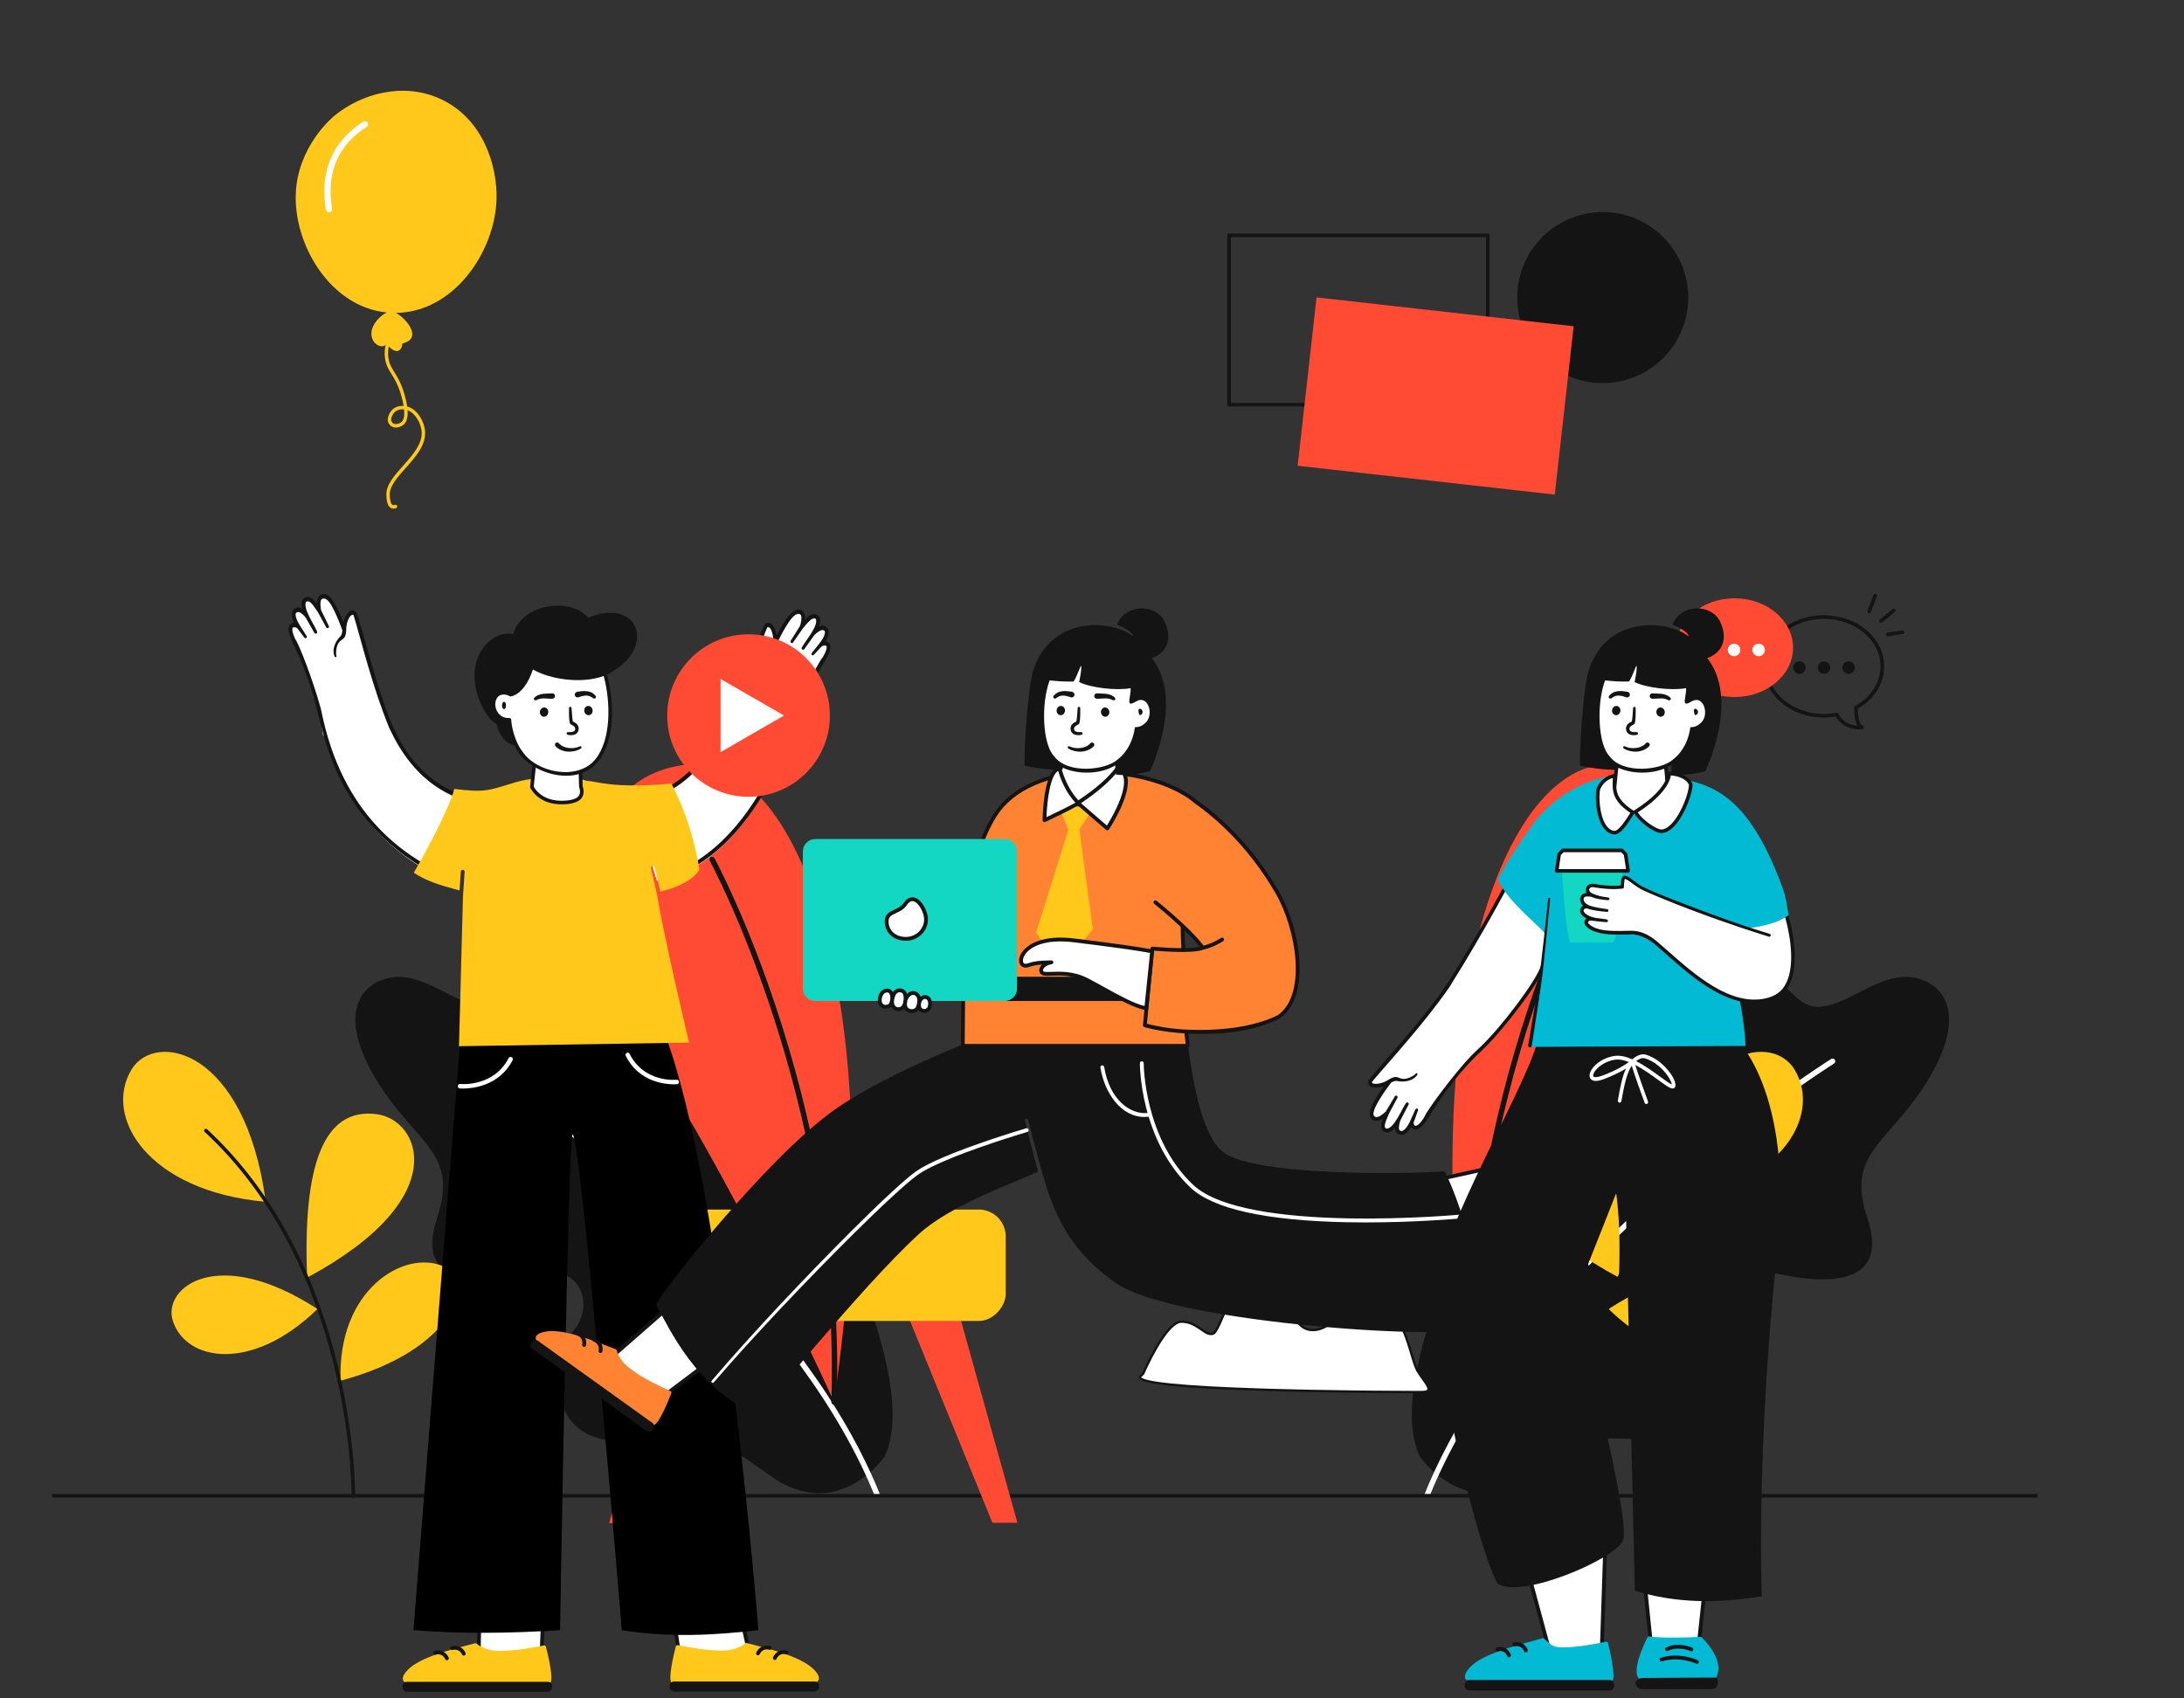 <svg viewBox="0 -150 2430 1890" fill="none" xmlns="http://www.w3.org/2000/svg" xmlns:xlink="http://www.w3.org/1999/xlink" overflow="visible" width="2430px" height="1890px"><rect x="0" y="-150" width="2430" height="1890" fill="#333333" stroke="none"/><g id="Master/Scenes/Party Time"><g id="Master/Backgrounds/Garden" transform="translate(1 0) scale(1 1)"><g id="Master/Backgrounds/Garden"><g id="Big Plants" transform="translate(1336 153) scale(1 1)"><g id="Big Plants/5"><g id="Plant 2"><path id="Fill 1" fill-rule="evenodd" clip-rule="evenodd" d="M370.958 1338.61C447.375 1283.59 437.563 1299.53 532.641 1300.74C627.723 1301.93 609.383 1202.59 587.983 1176.6C566.587 1150.62 577.287 1100.19 638.423 1113.94C699.555 1127.7 765.276 1126.17 740.821 1052.81C716.37 979.446 763.084 971.006 806.542 901.503C850 832 831.206 792.64 793 785C754.789 777.359 716.37 818.971 684.27 817.441C652.179 815.916 636.894 759.538 598.687 766.327C560.477 773.116 560.164 796.046 532.806 857.182C505.455 918.314 474.885 913.729 436.675 899.973C398.468 886.218 361.788 904.558 341.918 958.05C322.047 1011.55 200.215 1228.36 242.793 1317.88C242.793 1317.88 294.541 1393.64 370.958 1338.61Z" fill="#141414"/><path id="Stroke 4" d="M704.541 876.405C705.389 877.756 705.028 879.523 703.747 880.439L703.519 880.588L702.228 881.408C701.344 881.973 700.336 882.622 699.206 883.355L698.207 884.003C693.797 886.873 688.679 890.268 682.911 894.172L680.424 895.86C665.001 906.354 647.982 918.413 629.742 931.931L628.26 933.03C571.714 975.03 515.168 1022.24 462.402 1073.58C366.212 1167.17 293.619 1263.74 254.182 1360.51C253.557 1362.05 251.806 1362.78 250.272 1362.16C248.737 1361.53 248 1359.78 248.626 1358.25C288.422 1260.59 361.486 1163.4 458.217 1069.28C511.19 1017.74 567.936 970.362 624.683 928.213L627.651 926.013C645.892 912.525 662.9 900.501 678.302 890.048L682.113 887.472C686.034 884.832 689.633 882.442 692.889 880.31L695.943 878.319C696.758 877.791 697.511 877.305 698.201 876.862L700.405 875.459C701.808 874.578 703.66 875.001 704.541 876.405Z" fill="white"/><path id="Fill 6" fill-rule="evenodd" clip-rule="evenodd" d="M298.999 1257.12C298.999 1257.12 401.397 1029.57 500.743 875.882C600.09 722.193 587.86 563.244 464.063 547.959C340.265 532.679 233.282 806.251 298.999 1257.12" fill="#FF4B33"/><path id="Stroke 9" d="M436.136 650.784C437.537 651.546 438.088 653.264 437.419 654.69L437.267 654.981L436.356 656.695L435.324 658.669C434.463 660.33 433.514 662.188 432.482 664.239L431.531 666.137C427.046 675.125 422.064 685.607 416.703 697.503L416.147 698.738C400.219 734.203 384.288 774.635 369.417 819.32C348.733 881.476 331.808 946.826 319.955 1014.49C305.837 1095.08 299.414 1176.22 301.998 1257.03C302.051 1258.69 300.751 1260.07 299.095 1260.12C297.439 1260.18 296.054 1258.88 296.001 1257.22C293.404 1175.98 299.859 1094.43 314.045 1013.45C325.951 945.486 342.95 879.851 363.724 817.426C378.412 773.29 394.133 733.278 409.874 698.066L410.674 696.28C415.719 685.046 420.442 675.037 424.744 666.317L426.162 663.458C427.473 660.831 428.667 658.482 429.735 656.416L430.512 654.919C430.827 654.316 431.113 653.772 431.37 653.288L432.067 651.984C432.859 650.529 434.681 649.991 436.136 650.784Z" fill="#141414"/></g></g></g><g id="Big Plants" transform="matrix(-1 0 0 1 1226 153) scale(1 1)"><g id="Big Plants/5"><g id="Plant 2"><path id="Fill 1" fill-rule="evenodd" clip-rule="evenodd" d="M370.958 1338.61C447.375 1283.59 437.563 1299.53 532.641 1300.74C627.723 1301.93 609.383 1202.59 587.983 1176.6C566.587 1150.62 577.287 1100.19 638.423 1113.94C699.555 1127.7 765.276 1126.17 740.821 1052.81C716.37 979.446 763.084 971.006 806.542 901.503C850 832 831.206 792.64 793 785C754.789 777.359 716.37 818.971 684.27 817.441C652.179 815.916 636.894 759.538 598.687 766.327C560.477 773.116 560.164 796.046 532.806 857.182C505.455 918.314 474.885 913.729 436.675 899.973C398.468 886.218 361.788 904.558 341.918 958.05C322.047 1011.55 200.215 1228.36 242.793 1317.88C242.793 1317.88 294.541 1393.64 370.958 1338.61Z" fill="#141414"/><path id="Stroke 4" d="M704.541 876.405C705.389 877.756 705.028 879.523 703.747 880.439L703.519 880.588L702.228 881.408C701.344 881.973 700.336 882.622 699.206 883.355L698.207 884.003C693.797 886.873 688.679 890.268 682.911 894.172L680.424 895.86C665.001 906.354 647.982 918.413 629.742 931.931L628.26 933.03C571.714 975.03 515.168 1022.24 462.402 1073.58C366.212 1167.17 293.619 1263.74 254.182 1360.51C253.557 1362.05 251.806 1362.78 250.272 1362.16C248.737 1361.53 248 1359.78 248.626 1358.25C288.422 1260.59 361.486 1163.4 458.217 1069.28C511.19 1017.74 567.936 970.362 624.683 928.213L627.651 926.013C645.892 912.525 662.9 900.501 678.302 890.048L682.113 887.472C686.034 884.832 689.633 882.442 692.889 880.31L695.943 878.319C696.758 877.791 697.511 877.305 698.201 876.862L700.405 875.459C701.808 874.578 703.66 875.001 704.541 876.405Z" fill="white"/><path id="Fill 6" fill-rule="evenodd" clip-rule="evenodd" d="M298.999 1257.12C298.999 1257.12 401.397 1029.57 500.743 875.882C600.09 722.193 587.86 563.244 464.063 547.959C340.265 532.679 233.282 806.251 298.999 1257.12" fill="#FF4B33"/><path id="Stroke 9" d="M436.136 650.784C437.537 651.546 438.088 653.264 437.419 654.69L437.267 654.981L436.356 656.695L435.324 658.669C434.463 660.33 433.514 662.188 432.482 664.239L431.531 666.137C427.046 675.125 422.064 685.607 416.703 697.503L416.147 698.738C400.219 734.203 384.288 774.635 369.417 819.32C348.733 881.476 331.808 946.826 319.955 1014.49C305.837 1095.08 299.414 1176.22 301.998 1257.03C302.051 1258.69 300.751 1260.07 299.095 1260.12C297.439 1260.18 296.054 1258.88 296.001 1257.22C293.404 1175.98 299.859 1094.43 314.045 1013.45C325.951 945.486 342.95 879.851 363.724 817.426C378.412 773.29 394.133 733.278 409.874 698.066L410.674 696.28C415.719 685.046 420.442 675.037 424.744 666.317L426.162 663.458C427.473 660.831 428.667 658.482 429.735 656.416L430.512 654.919C430.827 654.316 431.113 653.772 431.37 653.288L432.067 651.984C432.859 650.529 434.681 649.991 436.136 650.784Z" fill="#141414"/></g></g></g><g id="Plant" transform="translate(1496 663.5) scale(1 1)"><g id="Plant/Plant 6"><g id="Plant"><path id="Fill 1" fill-rule="evenodd" clip-rule="evenodd" d="M226.829 426.385C178.48 432.74 140.157 520.068 304.291 608.259C309.19 483.322 286.165 418.584 226.829 426.385" fill="#FFC81A"/><path id="Fill 3" fill-rule="evenodd" clip-rule="evenodd" d="M152.789 595.688C116.696 611.566 139.253 688.867 266.977 722.927C270.938 621.904 196.305 576.545 152.789 595.688" fill="#FFC81A"/><path id="Fill 5" fill-rule="evenodd" clip-rule="evenodd" d="M453.604 656.688C465.962 619.244 403.605 571.099 292.816 643.207C365.227 713.761 438.704 701.833 453.604 656.688" fill="#FFC81A"/><path id="Fill 7" fill-rule="evenodd" clip-rule="evenodd" d="M499.721 376.808C473.27 332.932 373.03 353.652 350.336 523.898C481.178 512.236 531.612 429.708 499.721 376.808" fill="#FFC81A"/><path id="Fill 10" fill-rule="evenodd" clip-rule="evenodd" d="M252.792 853.29H252.812C253.916 853.279 254.803 852.375 254.792 851.27C254.786 850.642 254.421 787.41 274.359 706.204C286.061 658.545 302.363 614.109 322.813 574.132C348.355 524.203 380.476 481.126 418.285 446.097C419.096 445.347 419.144 444.081 418.393 443.27C417.642 442.461 416.375 442.412 415.566 443.163C377.397 478.525 344.982 521.997 319.222 572.37C298.629 612.639 282.219 657.382 270.448 705.359C250.409 787.032 250.786 850.676 250.792 851.31C250.803 852.407 251.696 853.29 252.792 853.29" fill="#141414"/></g></g></g><path id="Path 6 (Stroke)" fill-rule="evenodd" clip-rule="evenodd" d="M2266 1516.5H57V1512.5H2266V1516.5Z" fill="#141414"/><g id="Seat" transform="matrix(-1 0 0 1 1226 913) scale(1 1)"><g id="Seat/Bench 2"><path id="Combined Shape" fill-rule="evenodd" clip-rule="evenodd" d="M95 631.586L159.891 399H217.703L122.781 631.586H95ZM531.504 632L426.386 399H485.607L549.27 632H531.504Z" fill="#FF4B33"/><rect id="Rectangle" x="108" y="283" width="430" height="124" rx="30" fill="#FFC81A"/></g></g><g id="Plant" transform="matrix(-1 0 0 1 645 663.5) scale(1 1)"><g id="Plant/Plant 6"><g id="Plant"><path id="Fill 1" fill-rule="evenodd" clip-rule="evenodd" d="M226.829 426.385C178.48 432.74 140.157 520.068 304.291 608.259C309.19 483.322 286.165 418.584 226.829 426.385" fill="#FFC81A"/><path id="Fill 3" fill-rule="evenodd" clip-rule="evenodd" d="M152.789 595.688C116.696 611.566 139.253 688.867 266.977 722.927C270.938 621.904 196.305 576.545 152.789 595.688" fill="#FFC81A"/><path id="Fill 5" fill-rule="evenodd" clip-rule="evenodd" d="M453.604 656.688C465.962 619.244 403.605 571.099 292.816 643.207C365.227 713.761 438.704 701.833 453.604 656.688" fill="#FFC81A"/><path id="Fill 7" fill-rule="evenodd" clip-rule="evenodd" d="M499.721 376.808C473.27 332.932 373.03 353.652 350.336 523.898C481.178 512.236 531.612 429.708 499.721 376.808" fill="#FFC81A"/><path id="Fill 10" fill-rule="evenodd" clip-rule="evenodd" d="M252.792 853.29H252.812C253.916 853.279 254.803 852.375 254.792 851.27C254.786 850.642 254.421 787.41 274.359 706.204C286.061 658.545 302.363 614.109 322.813 574.132C348.355 524.203 380.476 481.126 418.285 446.097C419.096 445.347 419.144 444.081 418.393 443.27C417.642 442.461 416.375 442.412 415.566 443.163C377.397 478.525 344.982 521.997 319.222 572.37C298.629 612.639 282.219 657.382 270.448 705.359C250.409 787.032 250.786 850.676 250.792 851.31C250.803 852.407 251.696 853.29 252.792 853.29" fill="#141414"/></g></g></g><g id="Object" transform="translate(1298.5 -87) scale(1 1)"><g id="Object/Abstract 1"><path id="Fill 1" fill-rule="evenodd" clip-rule="evenodd" d="M578.896 268.141C578.896 320.687 536.299 363.283 483.754 363.283C431.209 363.283 388.613 320.687 388.613 268.141C388.613 215.596 431.209 172.999 483.754 172.999C536.299 172.999 578.896 215.596 578.896 268.141" fill="#141414"/><path id="Fill 4" fill-rule="evenodd" clip-rule="evenodd" d="M70 385.397H353.868V200.889H70V385.397ZM355.868 389.397H68C66.896 389.397 66 388.502 66 387.397V198.89C66 197.785 66.896 196.89 68 196.89H355.868C356.973 196.89 357.868 197.785 357.868 198.89V387.397C357.868 388.502 356.973 389.397 355.868 389.397V389.397Z" fill="#141414"/><path id="Fill 6" fill-rule="evenodd" clip-rule="evenodd" d="M430.397 487.387L144.324 455.291L165.341 267.959L451.415 300.055L430.397 487.387Z" fill="#FF4B33"/></g></g><g id="Object" transform="translate(117 -142) scale(1 1)"><g id="Object/Balloon 2"><g id="Baloon"><path id="String" fill-rule="evenodd" clip-rule="evenodd" d="M329.852 447.529C327.485 447.529 324.995 448.003 323.039 449.19C318.788 451.768 316.014 458.249 317.83 461.358C318.602 462.68 319.748 463.504 321.233 463.805C323.444 464.254 326.257 463.502 328.4 461.89C331.537 459.526 332.184 453.97 331.591 447.614C331.025 447.559 330.442 447.529 329.852 447.529M319.846 558C319.062 558 318.316 557.863 317.614 557.587C312.702 555.662 311.98 548.076 311.865 542.536C311.631 531.419 320.818 521.122 330.544 510.219C341.11 498.376 352.036 486.128 351.137 472.432C350.528 463.156 344.159 451.693 335.462 448.486C336.022 456.619 334.419 462.152 330.678 464.97C327.664 467.24 323.754 468.237 320.482 467.574C317.926 467.055 315.874 465.58 314.548 463.31C311.422 457.959 315.524 449.262 321.075 445.896C324.137 444.038 327.867 443.545 331.096 443.726C330.119 437.534 328.264 431.057 326.577 426.291C323.649 418.021 320.446 412.877 317.62 408.338C314.237 402.905 311.315 398.213 310.324 390.374C309.129 380.928 311.244 371.049 316.61 361.011C317.109 360.076 318.267 359.726 319.191 360.231C320.118 360.736 320.463 361.901 319.963 362.835C314.983 372.152 313.011 381.254 314.103 389.887C314.988 396.885 317.574 401.037 320.846 406.293C323.776 410.998 327.098 416.332 330.166 424.998C330.912 427.104 333.446 434.601 334.767 442.655C334.859 443.221 334.945 443.779 335.021 444.327C335.029 444.329 335.036 444.33 335.042 444.333L335.228 444.382C346.485 447.453 354.217 461.2 354.938 472.178C355.944 487.494 344.471 500.354 333.377 512.79C324.169 523.111 315.471 532.86 315.673 542.455C315.862 551.445 317.834 553.55 318.994 554.005C319.619 554.248 320.422 554.195 321.384 553.846C322.375 553.483 323.465 554.003 323.822 555.002C324.179 556.001 323.666 557.101 322.676 557.461C321.688 557.821 320.742 558 319.846 558" fill="#FFC81A"/><g id="Baloon_2"><path id="Fill 11" fill-rule="evenodd" clip-rule="evenodd" d="M371.95 102.049C329.949 82.77 283.607 96.853 254.626 120.32C251.657 122.725 212.944 155.12 211.071 208.019C209.07 264.509 249.465 333.562 312.455 339.744C302.463 344.252 289.295 359.936 298.082 372.434C300.638 376.071 308.259 380.378 312.287 374.421C319.132 384.538 328.432 386.309 329.761 374.181C352.715 368.882 334.308 346.539 322.571 340.177C386.863 339.511 432.268 272.547 434.421 214.725C435.814 177.308 419.831 124.026 371.95 102.049" fill="#FFC81A"/><path id="Path 2" d="M286.145 127.362C287.751 126.324 289.896 126.785 290.934 128.39C291.972 129.996 291.511 132.139 289.904 133.176C257.724 153.956 244.96 184.128 251.417 224.336C251.72 226.224 250.435 227.999 248.546 228.302C246.657 228.605 244.88 227.321 244.577 225.433C237.692 182.564 251.612 149.659 286.145 127.362Z" fill="white"/></g></g></g></g></g></g><g id="Master/Character/Standing" transform="translate(85 433) scale(1 1)"><g id="Master/Character/Standing"><g id="Lower Body" transform="translate(0 569) scale(1 1)"><g id="Lower Body/Jeans 2"><g id="shoe 2"><path id="SKIN" fill-rule="evenodd" clip-rule="evenodd" d="M662.405 631.541L670.484 686.721L749.846 694.919L737.541 638.068L662.405 631.541Z" fill="white"/><path id="path 6" fill-rule="evenodd" clip-rule="evenodd" d="M750.107 696.919L670.087 689.063C669.115 688.967 668.333 688.221 668.191 687.254L660.023 631.433C659.853 630.271 660.658 629.191 661.82 629.021C662.984 628.858 664.061 629.657 664.232 630.818L672.159 684.992L747.598 692.4L735.561 638.621C735.304 637.475 736.026 636.338 737.171 636.081C738.322 635.824 739.456 636.547 739.711 637.692L752.39 694.338C752.54 695.004 752.36 695.701 751.908 696.212C751.502 696.67 750.921 696.93 750.315 696.93C750.246 696.93 750.176 696.926 750.107 696.919Z" fill="#141414"/><path id="path 23" fill-rule="evenodd" clip-rule="evenodd" d="M666.891 680.25C667.149 679.233 668.149 678.59 669.182 678.774C670.165 678.951 671.41 679.19 672.875 679.473C681.857 681.201 700.546 684.798 718.257 684.812H718.302C728.736 684.812 737.912 681.958 744.14 676.773C744.635 676.361 745.297 676.215 745.923 676.375C776.321 684.289 798.284 690.007 814.56 700.862C817.42 702.771 827.737 711.099 825.953 716.989C825.127 719.713 822.189 721.094 817.219 721.094C799.075 721.094 759.984 721.195 725.495 721.285C697.588 721.358 673.488 721.421 664.414 721.421C663.455 721.421 662.59 720.986 661.977 720.197C658.404 715.601 664.223 690.729 666.891 680.25" fill="#ffc81a"/><path id="Fill 47" fill-rule="evenodd" clip-rule="evenodd" d="M664.78 730.227H821.616C824.222 730.227 826.336 728.115 826.336 725.508V723.949C826.336 721.342 824.222 719.229 821.616 719.229H664.78C662.174 719.229 660.06 721.342 660.06 723.949V725.508C660.06 728.115 662.174 730.227 664.78 730.227" fill="#141414"/><path id="path 25" fill-rule="evenodd" clip-rule="evenodd" d="M777.074 695.217C777.869 695.217 778.631 694.77 778.995 694.004C782.332 686.996 788.743 688.711 789.464 688.932C790.582 689.271 791.771 688.646 792.119 687.53C792.466 686.412 791.851 685.227 790.737 684.873C787.101 683.719 779.163 683.761 775.155 692.176C774.65 693.237 775.1 694.505 776.161 695.01C776.456 695.151 776.767 695.217 777.074 695.217" fill="#141414"/><path id="path 26" fill-rule="evenodd" clip-rule="evenodd" d="M758.293 690.095C759.088 690.095 759.851 689.648 760.215 688.882C763.552 681.874 769.963 683.589 770.683 683.81C771.802 684.15 772.991 683.524 773.338 682.408C773.685 681.29 773.07 680.105 771.956 679.751C768.316 678.598 760.38 678.641 756.375 687.054C755.87 688.115 756.32 689.383 757.381 689.888C757.676 690.029 757.986 690.095 758.293 690.095" fill="#141414"/></g><g id="shoe 1"><path id="SKIN_2" fill-rule="evenodd" clip-rule="evenodd" d="M519.973 631.395L517.596 687.152L447.699 693.144L448.766 637.159L519.973 631.395Z" fill="white"/><path id="path 1" fill-rule="evenodd" clip-rule="evenodd" d="M447.536 695.259C446.998 695.259 446.478 695.055 446.082 694.684C445.643 694.273 445.399 693.695 445.41 693.093L446.429 637.094C446.451 635.92 447.454 634.978 448.594 635.007C449.768 635.029 450.703 635.997 450.682 637.172L449.705 690.817L515.548 685.307L517.896 631.035C517.946 629.863 518.936 628.948 520.112 629.002C521.286 629.053 522.196 630.046 522.145 631.219L519.717 687.362C519.671 688.431 518.836 689.3 517.769 689.389L447.713 695.251C447.654 695.256 447.595 695.259 447.536 695.259" fill="#141414"/><path id="path 2" fill-rule="evenodd" clip-rule="evenodd" d="M522.445 680.573C522.187 679.556 521.187 678.913 520.154 679.097C519.17 679.274 517.926 679.513 516.46 679.796C507.479 681.524 488.79 685.121 471.079 685.135H471.033C460.6 685.135 451.424 682.281 445.195 677.096C444.701 676.684 444.038 676.538 443.412 676.698C413.015 684.612 391.052 690.33 374.776 701.185C371.915 703.094 361.599 711.422 363.383 717.312C364.209 720.036 367.147 721.417 372.116 721.417C390.261 721.417 429.352 721.518 463.841 721.608C491.747 721.681 515.848 721.744 524.922 721.744C525.88 721.744 526.746 721.309 527.359 720.52C530.932 715.924 525.113 691.052 522.445 680.573" fill="#ffc81a"/><path id="path 3" fill-rule="evenodd" clip-rule="evenodd" d="M524.556 730.55H367.72C365.113 730.55 363 728.438 363 725.831V724.272C363 721.665 365.113 719.552 367.72 719.552H524.556C527.162 719.552 529.275 721.665 529.275 724.272V725.831C529.275 728.438 527.162 730.55 524.556 730.55" fill="#141414"/><path id="path 4" fill-rule="evenodd" clip-rule="evenodd" d="M412.261 695.541C411.466 695.541 410.704 695.094 410.34 694.328C407.003 687.32 400.592 689.035 399.871 689.256C398.753 689.595 397.563 688.97 397.216 687.854C396.869 686.736 397.483 685.551 398.598 685.197C402.234 684.043 410.172 684.085 414.179 692.5C414.684 693.561 414.234 694.829 413.174 695.334C412.879 695.475 412.568 695.541 412.261 695.541" fill="#141414"/><path id="path 5" fill-rule="evenodd" clip-rule="evenodd" d="M431.042 690.419C430.247 690.419 429.485 689.972 429.121 689.206C425.783 682.198 419.372 683.913 418.653 684.134C417.534 684.474 416.344 683.848 415.997 682.732C415.65 681.614 416.265 680.429 417.379 680.075C421.019 678.922 428.955 678.965 432.96 687.378C433.465 688.439 433.015 689.707 431.955 690.212C431.66 690.353 431.349 690.419 431.042 690.419" fill="#141414"/></g><g id="pant"><path id="path 10" fill-rule="evenodd" clip-rule="evenodd" d="M427.273 2.949L375 662.091C426.539 666.307 481.337 665.697 538.159 662.091C538.159 662.091 547.164 111.164 552.11 110.605C561.369 109.561 606.852 662.091 606.852 662.091C658.259 670.419 708.68 667.882 758.805 662.091C758.805 662.091 720.659 173.983 655.364 0.486C552.164 5.072 427.273 2.949 427.273 2.949" fill="black"/><path id="path 21" fill-rule="evenodd" clip-rule="evenodd" d="M484.299 24.433C483.072 23.798 481.563 24.276 480.929 25.502C464.357 57.465 428.583 54.442 427.025 54.291C425.641 54.157 424.427 55.162 424.292 56.536C424.157 57.91 425.162 59.133 426.536 59.268C426.606 59.275 427.845 59.384 429.944 59.384C440.092 59.384 470.319 56.829 485.367 27.803C486.003 26.578 485.525 25.069 484.299 24.433" fill="white"/><path id="path 22" fill-rule="evenodd" clip-rule="evenodd" d="M667.829 49.581C666.357 49.727 631.643 52.775 615.567 20.792C614.949 19.565 613.486 19.088 612.3 19.723C611.111 20.358 610.647 21.867 611.263 23.093C625.854 52.122 655.159 54.674 664.997 54.674C667.03 54.674 668.232 54.564 668.3 54.558C669.631 54.423 670.603 53.201 670.475 51.828C670.345 50.455 669.157 49.45 667.829 49.581" fill="white"/></g></g></g><g id="Upper Body" transform="translate(272 187) scale(1 1)"><g id="Upper Body/Arms Up"><g id="Hand 2"><path id="Fill 1" fill-rule="evenodd" clip-rule="evenodd" d="M560.16 -34.351C569.879 -49.998 562.375 -53.743 556.969 -50.444C556.969 -50.444 566.331 -61.951 561.719 -66.935C558.838 -70.048 555.813 -69.613 548.12 -62.57C548.12 -62.57 556.886 -75.472 551.883 -80.434C547.24 -85.039 540.852 -76.474 535.236 -69.913C535.236 -69.913 540.405 -85.992 531.602 -86.702C522.891 -87.405 510.396 -61.811 505.147 -51.254C506.926 -64.117 499.355 -76.175 495.147 -70.594C489.947 -63.695 468.963 3.189 437.212 60.596C396.851 126.217 346.852 120.953 346.852 120.953L373.702 209.871C373.702 209.871 381.576 214.172 412.329 196.995C468.061 165.865 500.494 101.519 514.878 65.922C516.216 65.129 517.027 64.346 517.205 63.611C518.436 58.551 519.82 53.585 521.313 48.722C522.808 44.35 523.623 41.618 523.801 41.013C535.176 7.41 551.348 -20.165 560.16 -34.351" fill="white"/><path id="Fill 3" fill-rule="evenodd" clip-rule="evenodd" d="M561.733 -56.588C564.333 -60.931 567.002 -67.357 563.278 -71.38C560.525 -74.354 557.629 -74.549 554.245 -72.844C559.472 -86.427 547.651 -91.982 538.813 -80.333C539.313 -85.462 537.627 -91.453 531.772 -91.822C524.122 -92.442 515.539 -79.088 507.174 -62.975C505.749 -71.741 500.2 -81.589 493.446 -74.875C480.571 -45.53 462.797 6.217 439.05 49.961C438.862 50.3 438.006 52.081 437.757 52.507C418.669 85.131 397.318 100.63 381.765 107.967C372.61 112.285 364.492 114.29 358.414 115.201L359.616 119.343C365.894 118.354 374.058 116.269 383.3 111.945C416.556 96.386 437.805 63.88 450.013 38.472C450.382 37.704 451.979 33.8 452.324 33.091C471.261 -5.79 486.289 -47.123 496.844 -72.315C499.937 -74.65 504.407 -63.197 503.039 -54.546C502.84 -52.202 502.903 -49.969 503.541 -47.676C503.92 -45.504 505.998 -43.974 507.608 -42.494C513.66 -36.931 511.499 -26.832 511.363 -26.24C511.221 -25.619 511.204 -25.213 510.98 -24.754C510.345 -23.514 512.07 -22.568 512.773 -23.734C517.199 -31.358 513.586 -41.284 508.298 -47.513C507.367 -49.293 507.083 -52.07 507.43 -54.073C511.617 -62.502 524.358 -88.153 531.43 -87.584C536.702 -86.625 534.262 -77.988 533.28 -73.797L522.773 -56.939C522.298 -56.178 522.531 -55.176 523.292 -54.701C524.029 -54.242 524.994 -54.449 525.485 -55.153C525.485 -55.153 536.92 -71.613 536.92 -71.614C540.771 -75.538 546.403 -84.802 550.384 -81.924C554.941 -74.637 538.525 -56.293 535.145 -49.453C533.974 -47.703 536.689 -45.852 537.89 -47.585L549.714 -64.148C557.559 -71.292 558.88 -69.87 560.156 -68.491C562.686 -65.758 557.988 -58.077 555.317 -54.785C555.31 -54.77 546.123 -43.199 546.113 -43.184C544.912 -41.713 547.138 -39.792 548.419 -41.195L558.284 -51.742C564.496 -54.459 564.123 -47.989 558.353 -38.472C552.561 -32.292 526.519 20.9 519.732 43.899C519.258 45.505 516.831 51.948 516.279 53.424C512.062 64.695 505.36 80.82 495.94 98.38C466.515 153.228 433.666 179.64 411.29 192.138C398.552 199.252 389.893 202.569 384.199 204.063L385.389 208.164C392.85 206.194 402.233 202.068 413.364 195.85C454.829 172.69 483.218 131.11 499.733 100.306C508.721 83.542 515.262 68.061 519.557 56.778C519.847 56.016 525.613 39.373 525.821 38.673C534.059 14.319 546.172 -10.805 561.965 -36.23C569.682 -49.399 567.928 -54.736 561.733 -56.588" fill="#141414"/></g><g id="Hand 1"><path id="Fill 5" fill-rule="evenodd" clip-rule="evenodd" d="M176.791 125.019C136.04 117.495 99.604 92.851 75.992 36.836L75.763 36.79C54.144 -19.269 42.144 -77.296 38.068 -84.064C34.462 -90.052 25.681 -78.844 26.116 -65.866C21.991 -76.911 12.218 -103.663 3.48 -103.867C-5.349 -104.073 -1.875 -87.545 -1.875 -87.545C-6.78 -94.653 -12.245 -103.835 -17.341 -99.736C-22.832 -95.319 -15.451 -81.578 -15.451 -81.578C-22.372 -89.38 -25.335 -90.127 -28.523 -87.33C-33.628 -82.851 -25.51 -70.436 -25.51 -70.436C-30.545 -74.277 -38.397 -71.331 -30.353 -54.76C-21.48 -36.484 -3.822 2.624 2.21 47.129C2.333 48.038 3.365 49.113 5.148 50.267C34.348 150.81 98.315 192.986 150.49 214.09L176.791 125.019Z" fill="white"/><path id="Fill 7" fill-rule="evenodd" clip-rule="evenodd" d="M151.108 208.999C91.609 184.818 23.44 136.241 0.377 20.361C0.274 19.842 -0.442 17.463 -0.711 16.303C-7.997 -10.578 -24.06 -52.915 -28.44 -58.688C-33.193 -68.751 -32.892 -75.225 -26.996 -71.878L-18.278 -60.366C-17.149 -58.836 -14.736 -60.517 -15.778 -62.104C-15.787 -62.12 -23.724 -74.581 -23.729 -74.598C-26.045 -78.149 -29.92 -86.275 -27.121 -88.731C-25.709 -89.971 -24.247 -91.248 -17.186 -83.328L-7.143 -65.629C-6.128 -63.78 -3.236 -65.34 -4.219 -67.202C-6.872 -74.356 -21.296 -94.304 -16.009 -101.079C-11.751 -103.528 -7.109 -93.73 -3.685 -89.427C-3.686 -89.427 5.98 -71.869 5.98 -71.869C6.395 -71.118 7.334 -70.812 8.114 -71.192C8.921 -71.585 9.255 -72.558 8.863 -73.364L0.16 -91.222C-0.382 -95.492 -1.912 -104.335 3.43 -104.741C10.524 -104.575 20.536 -77.74 23.826 -68.922C23.963 -66.895 23.392 -64.162 22.281 -62.488C16.376 -56.841 11.754 -47.343 15.365 -39.301C15.943 -38.069 17.929 -38.88 17.426 -40.18C17.25 -40.66 16.932 -41.151 17.027 -41.647C17.141 -42.244 15.852 -52.519 22.448 -57.425C24.202 -58.73 26.427 -60.035 27.03 -62.157C27.902 -64.371 28.197 -66.585 28.242 -68.938C27.778 -77.684 33.413 -88.611 36.247 -85.968C45.445 -55.459 57.377 -5.434 76.302 40.582C76.553 41.241 77.952 43.903 78.547 45.05C92.92 74.812 112.312 96.373 136.219 109.821C148.371 116.656 161.62 121.387 176.179 124.093L177.395 119.975C131.678 111.674 98.906 83.156 77.886 33.294C77.759 32.991 77.614 32.719 77.4 32.25C60.475 -11.373 48.974 -59.764 39.892 -88.161C33.87 -95.541 27.33 -86.321 25.004 -77.75C18.355 -94.643 11.204 -108.816 3.53 -108.993C-2.331 -109.232 -4.629 -103.449 -4.665 -98.296C-12.247 -110.798 -24.58 -106.5 -20.79 -92.448C-23.979 -94.495 -26.88 -94.601 -29.926 -91.929C-34.047 -88.313 -32.059 -81.646 -29.924 -77.056C-36.277 -75.857 -38.576 -70.73 -32.266 -56.832C-17.633 -26.688 -9.358 -2.049 -2.313 28.007C-1.777 30.294 -0.366 34.808 0.483 38.29C14.365 95.311 40.29 136.812 76.814 168.975C100.965 190.243 127.096 203.902 149.89 213.125L151.108 208.999Z" fill="#141414"/></g><path id="T Shirt" fill-rule="evenodd" clip-rule="evenodd" d="M367.246 196.113C366.982 194.969 367.696 193.827 368.841 193.563C369.984 193.298 371.127 194.014 371.391 195.158L377.628 222.234C414.481 213.224 421.061 197.817 421.061 197.817C421.061 197.817 414.999 149 389.999 102C323.999 108 305.999 99 295.999 99C275.999 92 236.998 94.173 214.999 101C185.999 110 181.999 112 148.454 107.957C144.47 124.509 123.116 167.285 103.371 201.207C116.999 210 129.392 214.23 154.296 220.934L155.688 199.963C155.766 198.792 156.784 197.918 157.951 197.982C159.122 198.06 160.01 199.073 159.932 200.245L158.134 227.348C158.131 227.388 158.12 227.424 158.115 227.463C156.184 304.653 153.657 394.247 153.657 394.247L409.687 390.247C409.687 390.247 382.587 277.174 374.114 225.91C374.111 225.897 374.105 225.886 374.102 225.873L367.246 196.113Z" fill="#ffc81a"/><g id="neck"><path id="Fill 30" fill-rule="evenodd" clip-rule="evenodd" d="M238.539 70.642L234.773 105.805C234.773 105.805 242.2 121.902 264.984 123.005C295.722 124.492 289.289 105.447 289.289 105.447L288.434 73.69" fill="white"/><path id="Fill 32" fill-rule="evenodd" clip-rule="evenodd" d="M264.888 125.002C241.166 123.854 233.282 107.345 232.958 106.643C232.807 106.315 232.747 105.951 232.785 105.592L236.552 70.428C236.669 69.33 237.661 68.535 238.753 68.652C239.851 68.77 240.647 69.756 240.529 70.854L236.826 105.428C238.215 108.003 245.735 120.07 265.082 121.006C275.333 121.499 284.198 119.67 286.937 115.708C289.747 111.644 287.482 106.302 287.459 106.249C287.357 106.014 287.298 105.755 287.291 105.5L286.436 73.744C286.406 72.64 287.277 71.72 288.382 71.691C289.477 71.649 290.405 72.532 290.435 73.636L291.28 105.034C291.892 106.647 293.818 112.747 290.252 117.947C286.999 122.69 278.281 125.086 268.26 125.086C267.175 125.086 266.051 125.058 264.888 125.002Z" fill="#141414"/></g></g></g><g id="Head" transform="translate(439 92) scale(1 1)"><g id="Head/Short Hair 4"><g id="Short Hair"><path id="SKIN" fill-rule="evenodd" clip-rule="evenodd" d="M152.657 90.181C145.373 45.637 123.61 44.331 82.982 47.384C63.905 48.817 40.093 66.094 42.224 97.401C31.075 93.132 24.823 100.16 25.2 108.558C25.54 116.098 28.952 126.031 42.823 126.031C44.167 149.026 59.177 186.07 106.318 186.07C154.452 186.07 158.973 128.808 152.657 90.181" fill="white"/><path id="hair" fill-rule="evenodd" clip-rule="evenodd" d="M138.121 170.34C118.077 194.314 72.522 184.62 57.236 161.175C49.08 151.308 44.868 132.557 44.82 125.914C44.813 124.854 43.882 124.03 42.823 124.03C27.857 124.935 22.867 106.491 30.851 99.632C34.599 96.808 39.747 97.755 43.559 99.938C44.126 100.262 59.262 99.025 68.937 70.002C87.793 80.98 123.159 86.356 147.697 77.219C155.497 106.091 156.337 148.278 138.121 170.34M184.717 29.264C180.871 5.22 152.544 2.237 130.5 12.482C110.583 -11.082 56.316 -2.929 46.972 30.471C39.457 29.02 31.498 30.791 24.357 35.542C-14.849 63.614 11.744 122.486 28.225 130.587C32.482 144.17 37.898 152.043 48.704 154.779C59.095 182.991 115.317 203.848 141.171 172.93C160.649 149.336 159.705 106.035 151.378 75.665C170.34 66.332 186.977 49.318 184.717 29.264M36.783 106.032C33.827 105.929 33.827 114.161 36.783 114.058C39.739 114.161 39.739 105.928 36.783 106.032" fill="#141414"/></g></g></g><g id="Face" transform="translate(499 178) scale(1 1)"><g id="Face/Normal Face 2"><path id="Normal face 2" fill-rule="evenodd" clip-rule="evenodd" d="M78.668 13.312C77.528 11.897 76.049 10.638 74.315 9.747C72.589 8.837 70.65 8.372 68.778 8.154C66.897 7.942 65.054 7.961 63.276 8.133C61.498 8.307 59.772 8.588 58.068 8.89C57.894 8.922 57.702 8.973 57.529 9.036C55.904 9.635 55.073 11.439 55.672 13.064C56.272 14.689 58.075 15.52 59.7 14.921C61.168 14.379 62.647 13.919 64.112 13.588C65.576 13.259 67.029 13.018 68.425 13.044C71.235 13.097 73.631 14.178 75.995 15.998L76.022 16.019C76.703 16.543 77.679 16.555 78.379 15.991C79.198 15.331 79.328 14.131 78.668 13.312ZM26.535 10.745C27.814 10.709 29.049 10.674 30.25 10.564C31.901 10.414 33.362 11.631 33.512 13.283C33.662 14.934 32.445 16.395 30.793 16.544C30.725 16.551 30.656 16.555 30.588 16.556L30.541 16.557C28.604 16.595 26.736 16.475 24.955 16.36L24.955 16.36C23.491 16.266 22.086 16.176 20.747 16.18C19.262 16.182 17.852 16.324 16.498 16.689C15.145 17.059 13.843 17.604 12.433 18.204L12.361 18.234C11.499 18.602 10.502 18.2 10.135 17.338C9.866 16.706 10.012 16.001 10.448 15.525C11.678 14.188 13.28 13.14 15.024 12.44C16.765 11.723 18.614 11.311 20.394 11.087C21.919 10.895 23.396 10.846 24.817 10.799L24.817 10.799L24.817 10.799C25.057 10.791 25.296 10.784 25.533 10.775C25.87 10.764 26.204 10.755 26.535 10.745L26.535 10.745ZM66.082 30.393C65.674 27.571 67.41 24.983 69.962 24.614C72.513 24.245 74.911 26.234 75.319 29.056C75.728 31.879 73.991 34.466 71.441 34.835C68.889 35.204 66.49 33.215 66.082 30.393ZM48.665 56.916C48.215 56.814 47.881 56.72 47.306 56.474C46.596 56.171 46.266 55.35 46.57 54.64C46.748 54.222 47.107 53.936 47.516 53.833L48.059 53.7C48.28 53.646 48.76 53.663 49.12 53.682L49.224 53.689C49.574 53.713 49.824 53.73 50.187 53.73C50.919 53.737 51.639 53.682 52.32 53.563C53.684 53.323 54.855 52.76 55.406 52.011C55.69 51.636 55.862 51.199 55.93 50.659C56.003 50.134 55.963 49.46 55.825 48.995C55.576 48.063 54.818 47.28 53.656 46.503C53.088 46.122 52.45 45.768 51.767 45.455L51.514 45.334L51.357 45.26C51.202 45.185 51.005 45.056 50.916 44.978C50.82 44.896 50.723 44.804 50.641 44.713L50.476 44.503C50.182 44.066 50.096 43.81 50.015 43.569C49.998 43.518 49.982 43.469 49.964 43.418C49.799 42.872 49.717 42.418 49.643 41.967C49.371 40.191 49.283 38.543 49.198 36.871C49.036 33.542 49.031 30.257 49.107 26.945C49.125 26.166 49.77 25.549 50.549 25.567C51.286 25.584 51.879 26.163 51.925 26.886L51.926 26.905C52.123 30.145 52.35 33.41 52.653 36.619C52.817 38.212 53.002 39.834 53.307 41.286C53.363 41.545 53.427 41.787 53.492 41.999C54.256 42.312 55.021 42.674 55.78 43.125C56.59 43.624 57.415 44.221 58.126 45.05C58.849 45.857 59.414 46.94 59.662 48.049C59.907 49.175 59.911 50.173 59.738 51.264C59.564 52.342 59.095 53.476 58.342 54.373C57.597 55.277 56.639 55.917 55.684 56.326C54.72 56.735 53.755 56.937 52.813 57.049C51.871 57.154 50.947 57.161 50.043 57.094C49.622 57.066 49.068 57.013 48.665 56.916ZM61.111 69.531L61.095 69.539C57.243 71.451 52.758 71.882 48.537 71.339C46.451 71.101 44.425 70.562 42.59 69.664C41.669 69.228 40.79 68.711 39.986 68.116C39.583 67.82 39.198 67.506 38.835 67.181C38.786 67.135 38.737 67.088 38.687 67.042C38.561 66.924 38.435 66.806 38.322 66.685C38.169 66.536 37.98 66.315 37.937 66.258C37.889 66.193 37.836 66.127 37.781 66.067C36.854 65.041 35.27 64.961 34.244 65.888C33.218 66.815 33.139 68.398 34.066 69.424L34.088 69.448C34.427 69.824 34.638 70.02 34.908 70.263C35.115 70.455 35.326 70.628 35.536 70.8C35.586 70.841 35.636 70.882 35.685 70.923C36.211 71.336 36.748 71.719 37.3 72.072C38.403 72.781 39.566 73.367 40.764 73.845C43.154 74.827 45.697 75.326 48.211 75.451C50.713 75.576 53.174 75.287 55.592 74.723C58 74.141 60.332 73.198 62.427 71.864C62.996 71.499 63.215 70.754 62.909 70.136C62.579 69.472 61.774 69.201 61.111 69.531ZM16.751 30.783C17.159 27.961 19.558 25.972 22.109 26.341C24.66 26.71 26.397 29.297 25.989 32.119C25.581 34.942 23.182 36.93 20.63 36.562C18.08 36.193 16.343 33.605 16.751 30.783Z" fill="#141414"/></g></g><g id="Accessories" transform="translate(491 176) scale(103 60)"><g id="Accessories/None" stroke="none" stroke-width="1" fill="none" fill-rule="evenodd" fill-opacity="0"/></g><g id="Facial Hair" transform="translate(501 234) scale(90 60)"><g id="Facial Hair/None" stroke="none" stroke-width="1" fill="none" fill-rule="evenodd" fill-opacity="0"/></g></g></g><g id="Object" transform="translate(1772 366) scale(0.678 0.677)"><g id="Object/Chat"><g id="bubble"><path id="Stroke 1" fill-rule="evenodd" clip-rule="evenodd" d="M280.5 333.193C280.5 286.606 324.915 249.061 379.479 249.061C434.043 249.061 478.458 286.606 478.458 333.193C478.458 361.426 461.987 387.202 435.188 402.731L435.104 402.778L435.131 403.809C435.56 418.474 438.289 428.417 443.16 430.843L443.504 431.008C446.144 432.382 445.352 436.441 442.308 436.653C429.514 437.542 419.125 434.693 410.992 428.934C405.763 425.23 401.871 420.646 399.111 415.75L399.056 415.653L398.72 415.713C392.804 416.708 386.81 417.249 380.773 417.316L379.479 417.324C324.915 417.324 280.5 379.78 280.5 333.193ZM472.458 333.193C472.458 290.164 430.932 255.061 379.479 255.061C328.026 255.061 286.5 290.164 286.5 333.193C286.5 376.222 328.026 411.324 379.479 411.324C386.436 411.324 393.338 410.66 400.127 409.365C401.454 409.112 402.787 409.777 403.382 410.99C405.761 415.835 409.376 420.437 414.46 424.037C419.869 427.868 426.489 430.215 434.498 430.713L434.704 430.725L434.478 430.352C430.824 424.199 429.248 414.349 429.085 401.672L429.078 401.074C429.068 399.974 429.66 398.956 430.622 398.423C456.576 384.017 472.458 359.707 472.458 333.193Z" fill="#141414"/><path id="Fill 3" fill-rule="evenodd" clip-rule="evenodd" d="M349.684 335.305C349.684 340.983 345.082 345.585 339.405 345.585C333.727 345.585 329.125 340.983 329.125 335.305C329.125 329.628 333.727 325.026 339.405 325.026C345.082 325.026 349.684 329.628 349.684 335.305" fill="#141414"/><path id="Fill 5" fill-rule="evenodd" clip-rule="evenodd" d="M390.024 335.305C390.024 340.983 385.422 345.585 379.744 345.585C374.067 345.585 369.465 340.983 369.465 335.305C369.465 329.628 374.067 325.026 379.744 325.026C385.422 325.026 390.024 329.628 390.024 335.305" fill="#141414"/><path id="Fill 7" fill-rule="evenodd" clip-rule="evenodd" d="M430.36 335.305C430.36 340.983 425.758 345.585 420.08 345.585C414.403 345.585 409.801 340.983 409.801 335.305C409.801 329.628 414.403 325.026 420.08 325.026C425.758 325.026 430.36 329.628 430.36 335.305" fill="#141414"/><path id="Fill 9" fill-rule="evenodd" clip-rule="evenodd" d="M137 302.416C137 257.608 179.97 221.284 232.979 221.284C285.987 221.284 328.958 257.608 328.958 302.416C328.958 347.224 285.987 383.546 232.979 383.546C225.687 383.546 218.595 382.837 211.769 381.535C208.101 389.005 197.141 404.743 170.359 402.883C178.19 399.32 180.25 384.26 180.38 370.268C154.261 355.769 137 330.803 137 302.416" fill="#FF4B33"/><path id="Fill 11" fill-rule="evenodd" clip-rule="evenodd" d="M202.051 306.179C202.051 311.857 197.449 316.459 191.772 316.459C186.094 316.459 181.492 311.857 181.492 306.179C181.492 300.502 186.094 295.9 191.772 295.9C197.449 295.9 202.051 300.502 202.051 306.179" fill="white"/><path id="Fill 13" fill-rule="evenodd" clip-rule="evenodd" d="M242.387 306.179C242.387 311.857 237.785 316.459 232.108 316.459C226.43 316.459 221.828 311.857 221.828 306.179C221.828 300.502 226.43 295.9 232.108 295.9C237.785 295.9 242.387 300.502 242.387 306.179" fill="white"/><path id="Fill 15" fill-rule="evenodd" clip-rule="evenodd" d="M282.727 306.179C282.727 311.857 278.125 316.459 272.447 316.459C266.77 316.459 262.168 311.857 262.168 306.179C262.168 300.502 266.77 295.9 272.447 295.9C278.125 295.9 282.727 300.502 282.727 306.179" fill="white"/><path id="Stroke 17" d="M460.89 215.695C461.473 214.144 463.203 213.359 464.754 213.942C466.25 214.504 467.033 216.132 466.564 217.639L466.507 217.806L456.688 243.937C456.105 245.488 454.375 246.273 452.824 245.69C451.329 245.128 450.546 243.5 451.014 241.993L451.071 241.827L460.89 215.695Z" fill="#141414"/><path id="Stroke 19" d="M492.359 238.905C493.64 237.854 495.531 238.041 496.581 239.322C497.592 240.553 497.458 242.349 496.307 243.419L496.164 243.544L475.106 260.816C473.825 261.867 471.934 261.68 470.884 260.399C469.873 259.167 470.007 257.372 471.158 256.302L471.301 256.177L492.359 238.905Z" fill="#141414"/><path id="Stroke 21" d="M508.282 274.056C509.922 273.822 511.442 274.962 511.676 276.602C511.902 278.183 510.85 279.653 509.304 279.966L509.13 279.996L484.932 283.45C483.292 283.684 481.772 282.544 481.538 280.904C481.313 279.323 482.364 277.853 483.91 277.54L484.084 277.51L508.282 274.056Z" fill="#141414"/></g></g></g><g id="Object" transform="translate(554 366) scale(0.864 0.863)"><g id="Object/Play Button"><g id="play"><path id="Fill 12" fill-rule="evenodd" clip-rule="evenodd" d="M427.513 324.758C427.513 382.612 380.611 429.514 322.756 429.514C264.902 429.514 218 382.612 218 324.758C218 266.902 264.902 220 322.756 220C380.611 220 427.513 266.902 427.513 324.758" fill="#FF4B33"/><path id="Fill 14" fill-rule="evenodd" clip-rule="evenodd" d="M286.691 324.758V277.562L327.563 301.159L368.436 324.758L327.563 348.355L286.691 371.952V324.758Z" fill="white"/></g></g></g><g id="Object" transform="translate(1150 1047) scale(0.865 0.863)"><g id="Object/Cloud 1"><path id="Fill 1" fill-rule="evenodd" clip-rule="evenodd" d="M140.472 385.488C140.472 385.488 169.426 317.231 190.189 317.241C210.952 317.249 220.154 335.997 230.74 332.769C241.325 329.544 262.613 238.741 294.847 242.065C327.081 245.392 322.282 321.658 354.354 327.57C386.426 333.482 405.273 281.461 441.061 290.201C476.85 298.941 484.416 364.305 493.781 380.468C503.146 396.63 518.007 407.947 498.535 408.021C479.064 408.091 96.268 407.365 140.472 385.488" fill="white"/><path id="Fill 1 Copy" fill-rule="evenodd" clip-rule="evenodd" d="M415.732 292.1C409.678 295.136 404.785 298.725 395.942 306.177L391.27 310.135C390.999 310.364 390.741 310.581 390.487 310.795L389.435 311.674C382.707 317.274 378.073 320.585 373.188 323.014C366.868 326.156 360.867 327.246 354.626 326.095C347.809 324.839 342.377 320.106 337.605 311.865L337.434 311.568C334.034 305.635 331.589 299.515 327.329 287.043L325.013 280.224C320.786 267.879 318.333 261.784 314.906 255.883L314.554 255.283C309.294 246.415 303.05 241.404 295.001 240.573C286.591 239.706 278.616 244.59 270.827 254.332C264.852 261.805 259.168 271.812 252.979 285.044L252.169 286.788C250.071 291.336 245.269 302.42 242.026 309.907C240.725 312.911 239.674 315.336 239.15 316.527L238.474 318.027C234.601 326.495 231.917 330.842 230.302 331.334C229.391 331.612 228.476 331.699 227.522 331.607C225.717 331.434 223.757 330.631 221.25 329.104C219.94 328.306 215.318 325.13 213.969 324.197L213.051 323.575C205.084 318.308 198.51 315.744 190.19 315.741C185.359 315.739 180.161 318.884 174.576 324.69C168.732 330.764 162.564 339.647 156.243 350.616C151.919 358.118 147.779 366.15 143.965 374.181C142.631 376.992 141.432 379.602 140.387 381.945L140.036 382.735L139.307 384.4L139.11 384.507C133.114 387.797 134.576 391.699 141.889 394.162C147.876 396.178 158.446 397.971 173.322 399.575L175.709 399.827C202.759 402.622 242.633 404.785 292.482 406.386L300.607 406.639C340.169 407.836 383.711 408.637 428.141 409.106L438.041 409.204C460.391 409.412 481.341 409.519 493.021 409.527L498.93 409.517C507.403 409.412 510.838 406.883 509.198 401.718C508.656 400.015 507.581 398.086 505.761 395.405L505.246 394.655C504.958 394.238 504.093 393.029 503.085 391.62C501.615 389.566 499.841 387.086 499.103 386.015L498.645 385.345C497.291 383.354 496.126 381.522 495.079 379.716C494.566 378.829 494.038 377.749 493.491 376.467C492.187 373.415 491.048 370.08 488.993 363.392L487.119 357.224C484.307 347.947 482.819 343.251 480.906 337.883L479.984 335.335C470.247 308.854 458.546 292.926 441.417 288.743C432.541 286.576 424.221 287.844 415.732 292.1ZM255.313 287.138C269.157 257.352 281.424 242.189 294.693 243.557C301.657 244.276 307.154 248.687 311.974 256.814C315.453 262.68 317.879 268.65 322.187 281.231L324.925 289.283C329.055 301.303 331.51 307.325 335.009 313.368L335.292 313.852C340.402 322.491 346.413 327.632 354.082 329.045C361.008 330.322 367.655 329.116 374.524 325.7C379.533 323.21 384.205 319.899 390.814 314.429L392.416 313.092L398.341 308.079C406.389 301.316 411.035 297.896 416.426 295.113L417.077 294.782C424.962 290.828 432.565 289.67 440.706 291.658C456.73 295.571 467.978 311.068 477.459 337.165L477.586 337.516C479.437 342.629 480.794 346.784 483.082 354.262L485.12 360.975C487.767 369.708 489.071 373.686 490.556 377.23L490.953 378.156C491.469 379.326 491.976 380.343 492.483 381.22C493.689 383.301 495.039 385.403 496.632 387.716C497.392 388.819 499.201 391.349 500.678 393.413C501.472 394.521 502.169 395.496 502.556 396.043L503.256 397.056C504.934 399.527 505.905 401.261 506.338 402.626C507.201 405.342 505.574 406.494 498.53 406.521L495.634 406.527C484.014 406.536 459.375 406.416 433.584 406.161L419.68 406.012C376.337 405.512 334.033 404.69 295.673 403.485L291.044 403.338C242.488 401.76 203.523 399.645 176.857 396.929L174.419 396.675C159.341 395.072 148.669 393.28 142.847 391.319L142.546 391.216C139.986 390.323 138.596 389.438 138.426 388.897L138.42 388.866C138.396 388.581 139.092 387.845 141.138 386.833L140.472 385.488L141.853 386.074L141.88 386.011L142.317 385.001C142.46 384.674 142.614 384.323 142.78 383.948L143.766 381.742C144.424 380.287 145.136 378.74 145.897 377.117L146.675 375.468C150.457 367.504 154.562 359.54 158.842 352.114C165.052 341.338 171.095 332.634 176.738 326.769C181.81 321.497 186.367 318.739 190.188 318.741C197.816 318.744 203.878 321.107 211.398 326.078L211.92 326.427C212.031 326.51 218.088 330.691 219.69 331.666L220.115 331.921C222.784 333.502 225.011 334.38 227.235 334.594C228.575 334.722 229.884 334.598 231.177 334.204C233.989 333.347 236.729 329.016 240.969 319.786L241.628 318.339C241.991 317.536 243.216 314.708 244.806 311.036C247.834 304.049 252.186 294.003 254.441 289.034L255.313 287.138Z" fill="#141414"/></g></g><g id="Master/Character/Standing" transform="matrix(-1 0 0 1 1750 433) scale(1 1)"><g id="Master/Character/Standing"><g id="Lower Body" transform="translate(0 569) scale(1 1)"><g id="Lower Body/Jump"><g id="Assets 52"><path id="SKIN" fill-rule="evenodd" clip-rule="evenodd" d="M145.849 160.126L90.745 147.579L57.683 214.212L140.254 236.253L145.849 160.126Z" fill="white"/><path id="Fill 2" fill-rule="evenodd" clip-rule="evenodd" d="M55.578 214.481C55.602 214.417 55.631 214.353 55.661 214.291L88.644 146.439C89.078 145.563 90.054 145.097 91.008 145.307L146.097 157.468C147.244 157.721 147.968 158.857 147.715 160.003C147.454 161.15 146.326 161.874 145.18 161.622L91.715 149.819L60.777 213.547L141.325 234.149C142.488 234.315 143.295 235.393 143.129 236.555C142.962 237.722 141.883 238.526 140.723 238.359L57.265 217.34C56.589 217.244 56.001 216.829 55.684 216.225C55.399 215.683 55.363 215.048 55.578 214.481" fill="#141414"/><path id="Fill 4" fill-rule="evenodd" clip-rule="evenodd" d="M101.778 147.997C102.533 148.726 102.595 149.913 101.923 150.718C101.281 151.484 100.456 152.446 99.484 153.579C93.527 160.519 81.132 174.962 72.333 190.332C72.325 190.346 72.318 190.358 72.31 190.372C67.134 199.431 65.061 208.813 66.472 216.794C66.584 217.428 66.382 218.076 65.933 218.54C43.981 241.007 28.12 257.238 10.62 265.985C7.544 267.522 -4.805 272.348 -9.035 267.876C-10.99 265.809 -10.731 262.572 -8.265 258.257C0.736 242.503 20.042 208.512 37.074 178.521C50.856 154.256 62.758 133.3 67.26 125.421C67.736 124.589 68.542 124.053 69.531 123.912C75.295 123.09 94.003 140.481 101.778 147.997" fill="#ff8333"/><path id="Fill 6" fill-rule="evenodd" clip-rule="evenodd" d="M59.432 121.37L-18.377 257.544C-19.67 259.807 -18.884 262.689 -16.621 263.982L-15.267 264.757C-13.004 266.05 -10.121 265.264 -8.828 263L68.981 126.826C70.274 124.563 69.488 121.681 67.225 120.388L65.871 119.613C63.608 118.32 60.725 119.106 59.432 121.37" fill="#141414"/><path id="Fill 8" fill-rule="evenodd" clip-rule="evenodd" d="M34.118 236.239C33.723 236.929 33.734 237.813 34.218 238.51C38.647 244.884 33.977 249.599 33.428 250.115C32.579 250.918 32.532 252.26 33.328 253.117C34.126 253.971 35.46 254.027 36.32 253.234C39.126 250.65 43.028 243.737 37.71 236.083C37.039 235.118 35.715 234.88 34.75 235.55C34.482 235.736 34.27 235.973 34.118 236.239" fill="#141414"/><path id="Fill 10" fill-rule="evenodd" clip-rule="evenodd" d="M47.883 222.474C47.488 223.163 47.499 224.047 47.983 224.744C52.412 231.119 47.742 235.833 47.194 236.349C46.343 237.152 46.297 238.495 47.093 239.35C47.892 240.205 49.226 240.26 50.086 239.468C52.892 236.88 56.793 229.968 51.475 222.317C50.805 221.352 49.48 221.114 48.515 221.784C48.247 221.97 48.035 222.207 47.883 222.474" fill="#141414"/></g><g id="Assets 53"><path id="SKIN_2" fill-rule="evenodd" clip-rule="evenodd" d="M999.922 297.34L1069.14 357.835L1011.91 402.252L963.407 365.465L999.922 297.34Z" fill="white"/><path id="Fill 14" fill-rule="evenodd" clip-rule="evenodd" d="M1071.32 359.403C1071.27 359.452 1071.22 359.498 1071.17 359.542L1013.78 403.906C1013.02 404.521 1011.94 404.54 1011.16 403.951L966.133 369.962C965.196 369.255 965.01 367.92 965.718 366.982C966.431 366.049 967.759 365.86 968.696 366.566L1012.39 399.552L1066.21 358.089L1002.39 302.226C1001.4 301.592 1001.12 300.275 1001.75 299.288C1002.39 298.296 1003.7 298.014 1004.69 298.649L1070.98 356.102C1071.55 356.471 1071.92 357.093 1071.95 357.774C1071.99 358.385 1071.75 358.977 1071.32 359.403" fill="#141414"/><path id="Fill 16" fill-rule="evenodd" clip-rule="evenodd" d="M1003.09 398.56C1002.71 397.583 1003.15 396.478 1004.09 396.026C1005 395.595 1006.15 395.065 1007.5 394.44C1015.81 390.608 1033.09 382.636 1047.49 372.324C1047.5 372.314 1047.51 372.306 1047.52 372.296C1056 366.214 1061.79 358.546 1063.83 350.703C1063.99 350.08 1064.45 349.575 1065.05 349.339C1094.36 338.05 1115.54 329.893 1135.09 329.224C1138.53 329.108 1151.76 329.861 1153.75 335.687C1154.66 338.381 1153.08 341.215 1149.04 344.113C1134.3 354.69 1102.6 377.56 1074.63 397.739C1052 414.066 1032.45 428.165 1025.08 433.456C1024.3 434.014 1023.34 434.165 1022.39 433.882C1016.8 432.23 1007.03 408.63 1003.09 398.56" fill="#ff8333"/><path id="Fill 18" fill-rule="evenodd" clip-rule="evenodd" d="M1030.51 440.398L1157.94 348.971C1160.06 347.452 1160.54 344.503 1159.02 342.386L1158.11 341.119C1156.6 339.001 1153.65 338.516 1151.53 340.035L1024.1 431.462C1021.98 432.982 1021.5 435.93 1023.01 438.047L1023.92 439.315C1025.44 441.433 1028.39 441.918 1030.51 440.398" fill="#141414"/><path id="Fill 21" fill-rule="evenodd" clip-rule="evenodd" d="M1101.34 346.49C1101.99 346.026 1102.35 345.219 1102.2 344.385C1100.82 336.745 1107.03 334.401 1107.74 334.161C1108.85 333.784 1109.45 332.583 1109.08 331.472C1108.72 330.363 1107.53 329.758 1106.41 330.121C1102.79 331.302 1096.36 335.964 1098.01 345.137C1098.22 346.294 1099.32 347.061 1100.48 346.854C1100.8 346.796 1101.09 346.669 1101.34 346.49" fill="#141414"/><path id="Fill 23" fill-rule="evenodd" clip-rule="evenodd" d="M1083.1 353.277C1083.74 352.813 1084.1 352.006 1083.95 351.172C1082.58 343.532 1088.79 341.188 1089.5 340.948C1090.61 340.572 1091.21 339.37 1090.84 338.26C1090.47 337.151 1089.28 336.546 1088.17 336.908C1084.54 338.092 1078.12 342.754 1079.76 351.924C1079.97 353.081 1081.08 353.849 1082.23 353.64C1082.56 353.583 1082.85 353.456 1083.1 353.277" fill="#141414"/></g><g id="Pant"><path id="Fill 25" fill-rule="evenodd" clip-rule="evenodd" d="M821.956 83.305C759.007 38.578 644.084 -3.213 644.084 -3.213C644.084 -3.213 468.558 -0.233 429.335 -0.233C423.905 50.353 412.671 111.638 389.293 129.959C353.774 157.797 173.841 154.492 142.832 151.332C136.286 162.243 97.494 252.447 106.147 324.266C118.671 341.608 443.094 321.197 507.838 276.194C549.047 247.549 568.959 216.501 583.407 175.921C587.536 162.97 591.33 149.89 594.946 136.76C598.824 122.615 602.537 108.405 606.034 94.168L606.037 94.158C606.272 93.198 607.241 92.612 608.201 92.847C609.155 93.081 609.741 94.042 609.514 94.997C606.112 109.319 602.507 123.566 598.726 137.784C597.476 142.459 596.195 147.126 594.895 151.79C623.055 164.859 692.725 189.157 727.903 221.521C794.843 283.106 900.17 417.356 909.614 421.403C974.511 393.714 1005.64 326.188 1020.03 299.624C1013.33 284.626 896.975 136.608 821.956 83.305" fill="#141414"/><g id="line"><path fill-rule="evenodd" clip-rule="evenodd" d="M521.465 35.315C521.655 34.156 522.745 33.37 523.908 33.56C525.067 33.75 525.852 34.844 525.662 36.003C521.051 64.132 502.914 91.001 476.605 91.001C475.089 91.001 473.547 90.911 471.977 90.728C464.65 114.988 450.948 145.431 425.477 169.521C400.325 193.309 341.868 206.3 251.73 208.132C244.528 208.279 237.398 208.344 230.414 208.344C172.561 208.344 124.464 203.861 123.927 203.81C122.758 203.7 121.899 202.662 122.01 201.493C122.121 200.324 123.162 199.466 124.327 199.576C126.72 199.802 364.243 221.582 422.554 166.431C477.249 114.7 477.477 31.967 477.473 31.137C477.467 29.963 478.414 29.006 479.589 29H479.6C480.769 29 481.72 29.944 481.726 31.115C481.731 31.981 481.762 52.661 474.885 80.191C474.371 82.248 473.804 84.38 473.189 86.566C492.831 88.396 515.527 71.538 521.465 35.315ZM881.74 299.552C907.746 327.353 933.392 355.5 958.115 384.48C958.645 385.101 958.571 386.035 957.95 386.564C957.329 387.093 956.396 387.02 955.867 386.399L955.864 386.396C931.08 357.577 905.346 329.557 879.256 301.889C853.117 274.265 826.582 247.008 799.57 220.249C786.031 206.907 772.431 193.616 758.468 180.751C755.643 178.081 752.752 175.496 749.86 172.911C749.218 172.336 748.575 171.762 747.933 171.186C747.303 170.632 746.679 170.068 746.055 169.505C744.919 168.479 743.783 167.452 742.609 166.482L737.195 161.909C736.877 161.645 736.561 161.376 736.246 161.107C735.662 160.608 735.078 160.11 734.477 159.646L731.688 157.528C731.272 157.217 730.86 156.9 730.447 156.584C729.006 155.479 727.566 154.374 726 153.482C722.409 151.102 718.509 149.085 714.622 147.074C714.339 146.927 714.056 146.781 713.773 146.634C696.823 138.37 679.025 131.647 661.15 125.296C652.207 122.118 643.206 119.089 634.176 116.149C625.15 113.209 616.077 110.358 606.998 107.646L606.983 107.641C605.857 107.305 605.218 106.121 605.553 104.996C605.889 103.87 607.074 103.23 608.2 103.566C617.351 106.299 626.428 109.153 635.492 112.105C644.553 115.054 653.586 118.093 662.569 121.287C680.533 127.672 698.401 134.41 715.668 142.827C715.97 142.984 716.273 143.14 716.575 143.296C720.549 145.351 724.523 147.406 728.322 149.918C729.98 150.867 731.474 152.021 732.969 153.174C733.391 153.501 733.814 153.827 734.24 154.148L737.123 156.358C737.737 156.836 738.321 157.338 738.904 157.84C739.228 158.117 739.551 158.395 739.879 158.669L745.346 163.326C746.535 164.317 747.672 165.352 748.81 166.388C749.436 166.958 750.061 167.527 750.695 168.089C751.372 168.701 752.049 169.312 752.727 169.923C755.594 172.507 758.461 175.091 761.25 177.75C775.22 190.724 788.785 204.087 802.293 217.505C829.238 244.412 855.685 271.796 881.74 299.552Z" fill="white" style="mix-blend-mode:soft-light"/></g></g></g></g><g id="Upper Body" transform="translate(272 187) scale(1 1)"><g id="Upper Body/On Macbook"><g id="T Shirt"><path id="Fill 1" fill-rule="evenodd" clip-rule="evenodd" d="M162.181 260.449C162.185 260.785 162.194 261.107 162.197 261.446C162.255 267.151 161.899 276.275 161.279 287.232C152.253 287.175 143.887 286.552 139.712 284.749C144.908 277.475 153.459 268.668 162.181 260.449ZM406.789 393.85C405.649 299.96 409.623 199.196 371.281 137.717C328.842 69.668 195.102 81.404 147.841 121.884C124.329 138.22 88.424 169.329 57.373 222.144C34.386 261.242 20.235 337.082 55.159 361.551C85.982 376.881 126.447 379.568 157.123 377.932C156.527 384.04 155.966 389.454 155.47 393.85H406.789Z" fill="#ff8333"/><path id="Fill 3" fill-rule="evenodd" clip-rule="evenodd" d="M143.196 283.636C147.556 278.026 153.626 271.656 160.056 265.436C159.976 270.556 159.696 277.296 159.276 285.066C152.856 284.966 147.076 284.556 143.196 283.636ZM158.846 391.726C159.226 388.276 159.636 384.306 160.066 379.956C187.156 378.266 203.046 373.406 204.736 372.986C205.756 372.726 206.436 371.766 206.336 370.716L197.996 285.406C197.876 284.236 196.856 283.376 195.676 283.496C188.936 284.126 175.646 285.056 163.536 285.096C164.076 275.106 164.376 266.786 164.326 261.426V261.366C178.816 247.776 193.616 235.896 193.856 235.706C194.776 234.976 194.916 233.636 194.186 232.716C193.456 231.796 192.116 231.646 191.196 232.386C190.286 233.116 177.566 243.316 164.226 255.616C162.826 256.896 161.426 258.206 160.036 259.526C151.946 267.206 144.046 275.356 138.846 282.346C127.986 279.496 119.496 273.806 119.396 273.746C118.426 273.086 117.106 273.346 116.446 274.316C115.786 275.286 116.046 276.606 117.016 277.266C117.436 277.556 126.866 283.896 139.066 286.786C143.186 288.486 150.746 289.176 159.046 289.336C160.446 289.356 161.866 289.366 163.296 289.366C175.796 289.346 188.906 288.346 193.966 287.916L201.916 369.296C190.756 371.956 178.706 374.556 160.486 375.636C159.066 375.716 157.636 375.796 156.186 375.856C125.416 377.246 85.276 374.106 56.246 359.716C36.176 345.526 35.366 314.656 36.666 297.496C38.606 272.036 47.246 243.576 59.206 223.226C83.716 181.536 111.446 153.386 133.526 135.446C138.946 131.026 144.026 127.236 148.636 124.016C155.596 117.936 164.646 112.456 175.146 107.796C199.256 97.076 231.036 90.666 262.836 91.246C312.306 92.156 351.176 109.506 369.476 138.846C403.356 193.166 403.896 279.626 404.416 363.246C404.466 372.606 404.526 382.256 404.636 391.726H158.846ZM373.087 136.596C354.016 106.006 313.856 87.936 262.916 86.996C236.766 86.516 209.576 90.696 186.366 98.766C170.116 104.416 156.556 111.736 146.746 120.036C142.606 122.926 138.066 126.266 133.226 130.116C112.506 146.566 82.206 175.706 55.536 221.066C31.206 262.466 18.476 338.446 53.936 363.296C54.026 363.356 54.116 363.406 54.216 363.456C80.776 376.666 111.346 380.526 137.976 380.526C142.716 380.526 151.326 380.406 155.766 380.186C155.266 385.286 154.786 389.826 154.356 393.616C154.286 394.216 154.476 394.816 154.886 395.266C155.286 395.716 155.866 395.976 156.466 395.976H406.786C407.356 395.976 407.906 395.746 408.306 395.346C408.696 394.936 408.926 394.396 408.916 393.826C408.796 383.686 408.726 373.276 408.666 363.216C408.146 279.016 407.606 191.936 373.087 136.596Z" fill="#141414"/></g><path id="Tie" fill-rule="evenodd" clip-rule="evenodd" d="M264.824 134.109L277.057 153.139L262.105 263.92L296.767 306.737L325.312 267.998L289.291 153.139L297.447 133.429L276.418 121.791L264.824 134.109Z" fill="#FFC81A"/><g id="Neck"><path id="Fill 6" fill-rule="evenodd" clip-rule="evenodd" d="M297.934 61.737L300.06 85.973C300.407 100.325 278.229 125.401 278.229 125.401C278.229 125.401 235.227 98.263 234.891 84.344L237.395 58.126" fill="white"/><path id="Fill 8" fill-rule="evenodd" clip-rule="evenodd" d="M278.229 127.528C277.839 127.528 277.445 127.421 277.095 127.2C272.595 124.36 233.119 99.031 232.766 84.396C232.764 84.311 232.767 84.226 232.775 84.142L235.279 57.924C235.392 56.755 236.432 55.903 237.599 56.009C238.768 56.121 239.625 57.159 239.514 58.328L237.022 84.408C237.164 87.351 240.14 94.309 257.979 108.404C266.194 114.894 274.478 120.426 277.823 122.609C279.734 120.341 283.671 115.514 287.544 109.834C294.445 99.712 298.038 91.504 297.937 86.09L295.816 61.924C295.714 60.753 296.579 59.722 297.749 59.619C298.919 59.52 299.951 60.381 300.054 61.551L302.18 85.788C302.184 85.833 302.187 85.878 302.187 85.923C302.55 100.936 280.751 125.761 279.823 126.81C279.407 127.281 278.821 127.528 278.229 127.528" fill="#141414"/><path id="Fill 13" fill-rule="evenodd" clip-rule="evenodd" d="M299.165 85.289C295.255 99.301 288.826 112.842 278.458 123.338C260.124 111.322 244.619 98.601 234.179 84.615C208.531 95.435 245.952 151.918 245.952 151.918C245.952 151.918 275.664 126.359 278.458 123.83C281.252 126.359 315.851 142.74 315.851 142.74C315.851 142.74 315.131 87.244 299.165 85.289" fill="white"/><path id="Fill 15" fill-rule="evenodd" clip-rule="evenodd" d="M281.462 123.273C286.23 126.034 300.198 132.934 313.644 139.338C313.018 119.812 309.151 92.19 300.616 87.926C296.335 102.299 289.9 114.172 281.462 123.273M233.541 87.291C230.83 88.821 229.043 91.106 228.098 94.234C225.854 101.667 228.494 113.74 235.732 129.149C239.794 137.797 244.269 145.257 246.423 148.706C252.147 143.78 269.444 128.888 275.284 123.791C256.587 111.338 242.898 99.37 233.541 87.291M245.95 154.045C245.853 154.045 245.756 154.039 245.658 154.025C245.054 153.941 244.515 153.602 244.177 153.093C243.103 151.472 217.942 113.155 224.026 93.005C225.5 88.127 228.637 84.645 233.351 82.656C234.252 82.277 235.296 82.559 235.881 83.343C245.04 95.612 258.877 107.807 278.15 120.588C286.621 111.533 292.997 99.476 297.115 84.717C297.398 83.705 298.384 83.049 299.422 83.178C316.732 85.298 317.9 136.842 317.975 142.712C317.985 143.446 317.616 144.133 316.999 144.529C316.379 144.926 315.601 144.976 314.939 144.662C309.698 142.18 285.527 130.686 278.638 126.507C272.419 131.954 248.447 152.576 247.337 153.531C246.949 153.865 246.456 154.045 245.95 154.045" fill="#141414"/></g><g id="Macbook"><path id="Fill 19" fill-rule="evenodd" clip-rule="evenodd" d="M436.792 343.93H223.965C217.89 343.93 212.965 337.885 212.965 330.43C212.965 322.974 217.89 316.93 223.965 316.93H436.792C442.867 316.93 447.792 322.974 447.792 330.43C447.792 337.885 442.867 343.93 436.792 343.93" fill="#141414"/><path id="Fill 23" fill-rule="evenodd" clip-rule="evenodd" d="M570.901 343.93H360.226C352.595 343.93 346.41 337.744 346.41 330.113V177.518C346.41 169.888 352.595 163.701 360.226 163.701H570.901C578.531 163.701 584.717 169.888 584.717 177.518V330.113C584.717 337.744 578.531 343.93 570.901 343.93" fill="#13D6C3"/><path id="Fill 43" fill-rule="evenodd" clip-rule="evenodd" d="M491.472 255.292C491.472 267.22 482.363 274.752 470.016 274.752C457.669 274.752 447.66 265.082 447.66 253.154C447.66 241.226 460.903 221.039 470.712 235.867C477.525 246.164 491.472 243.364 491.472 255.292" fill="white"/><path id="Fill 45" fill-rule="evenodd" clip-rule="evenodd" d="M462.957 232.742C462.276 232.742 461.752 232.9 461.435 232.995C455.434 234.801 449.785 245.882 449.785 253.154C449.785 263.89 458.859 272.625 470.014 272.625C481.575 272.625 489.343 265.659 489.343 255.292C489.343 250.169 486.504 248.62 481.062 246.109C476.929 244.2 472.243 242.038 468.936 237.04C466.569 233.461 464.408 232.742 462.957 232.742M470.014 276.878C456.515 276.878 445.531 266.236 445.531 253.154C445.531 244.179 452.079 231.368 460.209 228.923C462.841 228.13 467.94 227.825 472.483 234.693C475.123 238.683 479.049 240.495 482.845 242.247C488.131 244.686 493.597 247.209 493.597 255.292C493.597 268.002 483.898 276.878 470.014 276.878" fill="#141414"/></g><g id="Hand"><path id="Fill 47" fill-rule="evenodd" clip-rule="evenodd" d="M196.102 288.725C212.107 285.487 249.717 280.561 283.156 276.453C345.601 268.78 350.199 309.648 334.029 304.158C323.254 300.499 316.355 301.353 308.135 300.881C317.19 302.322 321.304 308.245 318.938 312.005C315.62 317.277 293.089 307.8 268.427 320.588C246.533 331.941 219.073 349.429 202.632 352.012L196.102 288.725Z" fill="white"/><path id="Fill 49" fill-rule="evenodd" clip-rule="evenodd" d="M198.418 290.437L204.511 349.487C216.316 346.845 233.252 337.456 249.664 328.357C255.898 324.9 261.787 321.636 267.45 318.7C283.106 310.582 297.848 311.149 307.602 311.522C311.574 311.674 316.515 311.863 317.14 310.872C317.58 310.172 317.584 309.333 317.151 308.379C316.27 306.435 313.292 303.854 307.802 302.981C306.683 302.803 305.9 301.779 306.022 300.653C306.144 299.526 307.126 298.685 308.258 298.758C310.082 298.862 311.883 298.901 313.625 298.939C319.743 299.072 326.07 299.208 334.714 302.144C335.846 302.528 337.914 302.975 339.036 301.646C340.133 300.347 340.34 297.375 338.333 293.666C332.974 283.761 315.733 274.593 283.417 278.563C240.899 283.787 212.331 287.778 198.418 290.437M202.634 354.138C202.168 354.138 201.711 353.984 201.336 353.696C200.874 353.34 200.578 352.81 200.519 352.229L193.988 288.943C193.876 287.854 194.608 286.857 195.682 286.64C208.897 283.966 238.241 279.829 282.898 274.342C299.07 272.353 312.777 273.376 323.642 277.377C332.271 280.556 338.815 285.621 342.073 291.641C344.718 296.528 344.799 301.413 342.286 304.39C340.278 306.768 337.022 307.42 333.347 306.171C327.594 304.218 323.022 303.601 318.66 303.36C319.684 304.338 320.486 305.435 321.025 306.623C322.04 308.862 321.936 311.236 320.739 313.137C318.807 316.208 314.285 316.034 307.439 315.772C298.131 315.416 284.066 314.874 269.408 322.475C263.797 325.385 257.934 328.635 251.726 332.077C233.938 341.938 215.544 352.136 202.964 354.112C202.854 354.129 202.744 354.138 202.634 354.138" fill="#141414"/></g><g id="Finger"><path id="Fill 1" fill-rule="evenodd" clip-rule="evenodd" d="M498.704 339.365C498.066 337.009 496.246 333.272 492.454 332.455C487.371 331.361 485.034 335.533 484.801 340.057C484.579 339.219 484.302 338.343 483.957 337.42C481.113 329.81 472.116 330.995 470.903 336.619C470.433 338.795 470.324 340.915 470.478 342.858C468.932 337.953 464.893 333.995 460.369 335.234C456.982 336.162 455.084 339.47 455.206 343.964C454.046 341.615 451.892 339.792 449.385 339.496C445.467 339.034 441.449 343.354 443.84 350.86C445.594 356.366 452.329 355.592 454.856 351.887C455.509 350.929 455.882 349.89 456.033 348.835C456.281 349.663 456.574 350.508 456.938 351.372C459.235 356.822 468.705 356.344 470.596 350.659C471.032 349.346 471.195 347.938 471.134 346.523C471.84 349.001 472.995 350.9 474.287 351.792C478.549 354.733 485.199 352.834 485.469 345.26C486.143 347.309 487.291 348.954 488.839 349.544C495.498 352.082 500.965 347.713 498.704 339.365" fill="white"/><path id="Fill 3_2" fill-rule="evenodd" clip-rule="evenodd" d="M495.428 347.276C494.037 348.471 491.947 348.589 489.694 347.597C488.251 346.963 486.485 341.322 487.853 337.098C488.55 334.942 489.731 334.403 490.888 334.4C491.269 334.4 491.647 334.457 492.004 334.534C495.224 335.227 496.439 339.141 496.651 339.921C497.517 343.122 497.06 345.872 495.428 347.276M481.281 350.046C479.683 351.292 477.303 351.291 475.493 350.042C474.656 349.464 473.8 348.082 473.226 346.176C473.15 344.941 472.932 343.695 472.575 342.485C472.465 340.825 472.566 338.991 472.981 337.068C473.403 335.11 475.191 334.297 476.593 334.195C476.676 334.189 476.778 334.184 476.895 334.184C478.031 334.182 480.629 334.594 481.964 338.165C484.02 343.667 483.765 348.109 481.281 350.046M468.576 349.987C467.856 352.151 465.511 353.002 463.722 353.071C462.01 353.138 459.726 352.516 458.896 350.546C457.133 346.359 456.827 342.32 458.081 339.74C458.704 338.458 459.662 337.632 460.929 337.285C463.101 336.692 464.847 337.934 465.935 339.08C467.039 340.246 467.862 341.749 468.384 343.347C468.498 344.553 468.706 345.697 468.991 346.762C469.026 347.891 468.907 348.993 468.576 349.987M452.88 351.097C452.439 352.199 451.052 352.922 449.47 352.875C448.631 352.844 446.6 352.524 445.864 350.214C444.878 347.12 445.077 344.42 446.408 342.806C447.055 342.023 447.913 341.591 448.803 341.589C448.913 341.589 449.024 341.595 449.134 341.608C450.673 341.79 451.655 342.933 452.204 343.859C453.442 345.941 453.726 348.984 452.88 351.097M500.755 338.809V338.808C500.3 337.129 498.388 331.558 492.901 330.376C489.236 329.588 486.229 330.948 484.555 334.039C482.598 331.269 479.568 329.718 476.284 329.953C472.624 330.219 469.674 332.649 468.871 336.012C466.265 333.352 462.975 332.315 459.806 333.183C457.34 333.858 455.421 335.483 454.256 337.881C454.056 338.294 453.89 338.733 453.74 339.181C452.545 338.188 451.151 337.563 449.631 337.384C447.202 337.098 444.769 338.112 443.128 340.099C440.859 342.85 440.379 347.007 441.812 351.505C442.875 354.843 445.75 356.996 449.315 357.125C449.43 357.13 449.545 357.131 449.66 357.131C452.324 357.126 454.709 355.923 456.077 354.005C457.734 356.084 460.421 357.336 463.47 357.33C463.609 357.33 463.748 357.326 463.888 357.321C467.488 357.181 470.539 355.385 472.038 352.636C472.373 352.984 472.72 353.295 473.078 353.543C474.736 354.686 476.627 355.255 478.491 355.25C480.42 355.246 482.321 354.628 483.896 353.4C484.601 352.85 485.589 351.876 486.369 350.354C486.857 350.838 487.391 351.231 487.981 351.49C489.541 352.177 491.114 352.515 492.607 352.512C494.708 352.507 496.657 351.829 498.2 350.5C501.106 348.002 502.061 343.631 500.755 338.809" fill="#141414"/></g></g></g><g id="Head" transform="translate(439 92) scale(1 1)"><g id="Head/Bun 1"><path id="SKIN" fill-rule="evenodd" clip-rule="evenodd" d="M149.882 102.094C143.885 52.354 111.153 49.488 87.537 53.781C68.713 57.204 44.635 72.765 46.767 104.073C37.342 101.013 30.46 106.742 29.236 114.189C27.849 122.64 32.285 136.935 46.237 134.473C49.292 158.699 66.049 186.607 111.579 181.938C146.05 178.402 155.34 147.368 149.882 102.094" fill="white"/><path id="Combined Shape" fill-rule="evenodd" clip-rule="evenodd" d="M48.222 134.223C50.004 147.852 56.165 161.361 67.264 169.967C80.231 182.118 123.203 187.006 138.219 166.456C150.998 153.433 152.906 108.249 143.117 82.155C136.341 82.901 125.94 83.765 116.458 83.395C114.284 80.325 111.939 74.437 110.251 70.201C109.438 68.159 108.778 66.501 108.363 65.727C107.149 67.388 108.797 76.156 109.788 81.432C109.982 82.462 110.15 83.359 110.268 84.044C97.076 90.494 68.883 93.731 53.02 90.81C52.848 93.856 53.391 97.159 53.866 100.049C54.935 106.546 55.66 110.959 47.149 105.69C33.715 97.374 26.807 119.976 36.073 128.937C41.176 133.873 44.974 134.217 48.222 134.223ZM68.03 20.08C63.18 22.153 50.365 27.847 50.184 33.247C71.062 15.742 140.214 7.609 161.314 70.66C168.06 92.511 172.203 170.211 170.874 177.185C159.948 179.461 143.566 181.963 128.953 181.631C128.698 180.908 128.536 180.137 128.41 179.347C110.504 187.697 84.463 186.383 69 176C69.406 179.508 69.358 181.906 69.323 183.671C69.295 185.064 69.275 186.062 69.492 186.9C54.251 189.358 31.601 183.212 31.601 183.212C31.601 183.212 -7.279 103.685 29.585 57.191C20.95 55.199 2.861 42.675 15.149 16.771C24.656 -3.27 58.776 -3.629 68.03 20.08ZM43.833 118.933C43.619 119.964 43.423 120.91 42.377 120.698C39.188 120.05 38.781 115.497 41.691 114.023C44.078 112.814 44.812 115.511 44.05 118.022C43.961 118.314 43.896 118.627 43.833 118.933Z" fill="#141414"/></g></g><g id="Face" transform="translate(499 178) scale(1 1)"><g id="Face/Normal Face 2"><path id="Normal face 2" fill-rule="evenodd" clip-rule="evenodd" d="M78.668 13.312C77.528 11.897 76.049 10.638 74.315 9.747C72.589 8.837 70.65 8.372 68.778 8.154C66.897 7.942 65.054 7.961 63.276 8.133C61.498 8.307 59.772 8.588 58.068 8.89C57.894 8.922 57.702 8.973 57.529 9.036C55.904 9.635 55.073 11.439 55.672 13.064C56.272 14.689 58.075 15.52 59.7 14.921C61.168 14.379 62.647 13.919 64.112 13.588C65.576 13.259 67.029 13.018 68.425 13.044C71.235 13.097 73.631 14.178 75.995 15.998L76.022 16.019C76.703 16.543 77.679 16.555 78.379 15.991C79.198 15.331 79.328 14.131 78.668 13.312ZM26.535 10.745C27.814 10.709 29.049 10.674 30.25 10.564C31.901 10.414 33.362 11.631 33.512 13.283C33.662 14.934 32.445 16.395 30.793 16.544C30.725 16.551 30.656 16.555 30.588 16.556L30.541 16.557C28.604 16.595 26.736 16.475 24.955 16.36L24.955 16.36C23.491 16.266 22.086 16.176 20.747 16.18C19.262 16.182 17.852 16.324 16.498 16.689C15.145 17.059 13.843 17.604 12.433 18.204L12.361 18.234C11.499 18.602 10.502 18.2 10.135 17.338C9.866 16.706 10.012 16.001 10.448 15.525C11.678 14.188 13.28 13.14 15.024 12.44C16.765 11.723 18.614 11.311 20.394 11.087C21.919 10.895 23.396 10.846 24.817 10.799L24.817 10.799L24.817 10.799C25.057 10.791 25.296 10.784 25.533 10.775C25.87 10.764 26.204 10.755 26.535 10.745L26.535 10.745ZM66.082 30.393C65.674 27.571 67.41 24.983 69.962 24.614C72.513 24.245 74.911 26.234 75.319 29.056C75.728 31.879 73.991 34.466 71.441 34.835C68.889 35.204 66.49 33.215 66.082 30.393ZM48.665 56.916C48.215 56.814 47.881 56.72 47.306 56.474C46.596 56.171 46.266 55.35 46.57 54.64C46.748 54.222 47.107 53.936 47.516 53.833L48.059 53.7C48.28 53.646 48.76 53.663 49.12 53.682L49.224 53.689C49.574 53.713 49.824 53.73 50.187 53.73C50.919 53.737 51.639 53.682 52.32 53.563C53.684 53.323 54.855 52.76 55.406 52.011C55.69 51.636 55.862 51.199 55.93 50.659C56.003 50.134 55.963 49.46 55.825 48.995C55.576 48.063 54.818 47.28 53.656 46.503C53.088 46.122 52.45 45.768 51.767 45.455L51.514 45.334L51.357 45.26C51.202 45.185 51.005 45.056 50.916 44.978C50.82 44.896 50.723 44.804 50.641 44.713L50.476 44.503C50.182 44.066 50.096 43.81 50.015 43.569C49.998 43.518 49.982 43.469 49.964 43.418C49.799 42.872 49.717 42.418 49.643 41.967C49.371 40.191 49.283 38.543 49.198 36.871C49.036 33.542 49.031 30.257 49.107 26.945C49.125 26.166 49.77 25.549 50.549 25.567C51.286 25.584 51.879 26.163 51.925 26.886L51.926 26.905C52.123 30.145 52.35 33.41 52.653 36.619C52.817 38.212 53.002 39.834 53.307 41.286C53.363 41.545 53.427 41.787 53.492 41.999C54.256 42.312 55.021 42.674 55.78 43.125C56.59 43.624 57.415 44.221 58.126 45.05C58.849 45.857 59.414 46.94 59.662 48.049C59.907 49.175 59.911 50.173 59.738 51.264C59.564 52.342 59.095 53.476 58.342 54.373C57.597 55.277 56.639 55.917 55.684 56.326C54.72 56.735 53.755 56.937 52.813 57.049C51.871 57.154 50.947 57.161 50.043 57.094C49.622 57.066 49.068 57.013 48.665 56.916ZM61.111 69.531L61.095 69.539C57.243 71.451 52.758 71.882 48.537 71.339C46.451 71.101 44.425 70.562 42.59 69.664C41.669 69.228 40.79 68.711 39.986 68.116C39.583 67.82 39.198 67.506 38.835 67.181C38.786 67.135 38.737 67.088 38.687 67.042C38.561 66.924 38.435 66.806 38.322 66.685C38.169 66.536 37.98 66.315 37.937 66.258C37.889 66.193 37.836 66.127 37.781 66.067C36.854 65.041 35.27 64.961 34.244 65.888C33.218 66.815 33.139 68.398 34.066 69.424L34.088 69.448C34.427 69.824 34.638 70.02 34.908 70.263C35.115 70.455 35.326 70.628 35.536 70.8C35.586 70.841 35.636 70.882 35.685 70.923C36.211 71.336 36.748 71.719 37.3 72.072C38.403 72.781 39.566 73.367 40.764 73.845C43.154 74.827 45.697 75.326 48.211 75.451C50.713 75.576 53.174 75.287 55.592 74.723C58 74.141 60.332 73.198 62.427 71.864C62.996 71.499 63.215 70.754 62.909 70.136C62.579 69.472 61.774 69.201 61.111 69.531ZM16.751 30.783C17.159 27.961 19.558 25.972 22.109 26.341C24.66 26.71 26.397 29.297 25.989 32.119C25.581 34.942 23.182 36.93 20.63 36.562C18.08 36.193 16.343 33.605 16.751 30.783Z" fill="#141414"/></g></g><g id="Accessories" transform="translate(491 176) scale(103 60)"><g id="Accessories/None" stroke="none" stroke-width="1" fill="none" fill-rule="evenodd" fill-opacity="0"/></g><g id="Facial Hair" transform="translate(501 234) scale(90 60)"><g id="Facial Hair/None" stroke="none" stroke-width="1" fill="none" fill-rule="evenodd" fill-opacity="0"/></g></g></g><g id="Master/Character/Standing" transform="matrix(-1 0 0 1 2368 433) scale(1 1)"><g id="Master/Character/Standing"><g id="Lower Body" transform="translate(0 569) scale(1 1)"><g id="Lower Body/Fat Pant"><g id="Group"><g id="Assets 46"><path id="SKIN" fill-rule="evenodd" clip-rule="evenodd" d="M469.221 597L479.493 692.789L529.827 689.728L539.203 598.39L469.221 597Z" fill="white"/><path id="Fill 14" fill-rule="evenodd" clip-rule="evenodd" d="M536.363 605.21L527.908 687.577L481.378 690.407L472.24 605.199C472.117 604.055 471.208 603.192 470.127 603.192C468.857 603.192 467.87 604.369 468.014 605.713L477.38 693.047C477.503 694.195 478.418 695.053 479.491 695.053C479.532 695.053 479.573 695.052 479.614 695.05L529.947 691.989C530.985 691.925 531.827 691.073 531.941 689.975L540.592 605.702C540.729 604.362 539.743 603.192 538.477 603.192C537.392 603.192 536.481 604.062 536.363 605.21" fill="#141414"/></g><g id="Assets 47"><path id="SKIN_2" fill-rule="evenodd" clip-rule="evenodd" d="M581.872 560L585.798 684.49L642.932 689.42L668.246 595.745L581.872 560Z" fill="white"/><path id="Fill 2" fill-rule="evenodd" clip-rule="evenodd" d="M664.586 601.104L641.365 687.031L587.86 682.415L584.253 574.123C584.206 572.707 582.945 571.69 581.64 572.015C580.651 572.261 579.965 573.209 580.001 574.281L583.672 684.563C583.709 685.704 584.548 686.634 585.625 686.727L642.758 691.658C642.816 691.663 642.875 691.666 642.933 691.666C643.874 691.666 644.714 691.007 644.976 690.037L668.676 602.336C669.052 600.944 668.101 599.544 666.731 599.476C665.745 599.428 664.857 600.101 664.586 601.104" fill="#141414"/></g><g id="Assets 48"><path id="Fill 4" fill-rule="evenodd" clip-rule="evenodd" d="M578.83 676.481C579.088 675.41 580.088 674.732 581.121 674.926C582.105 675.112 583.349 675.364 584.815 675.662C593.796 677.483 612.485 681.273 630.196 681.287H630.242C640.675 681.287 643.762 676.949 649.991 671.487C650.485 671.053 651.148 670.898 651.774 671.067C682.171 679.405 710.223 686.761 726.499 698.197C729.36 700.208 739.676 708.983 737.892 715.188C737.066 718.058 734.128 719.513 729.159 719.513C711.014 719.513 671.923 719.619 637.434 719.714C609.528 719.791 585.427 719.858 576.353 719.858C575.395 719.858 574.529 719.399 573.916 718.568C570.343 713.726 576.162 687.521 578.83 676.481" fill="#02bad3"/><path id="Fill 6" fill-rule="evenodd" clip-rule="evenodd" d="M576.719 729.136H733.555C736.162 729.136 738.275 726.911 738.275 724.164V722.522C738.275 719.775 736.162 717.549 733.555 717.549H576.719C574.113 717.549 572 719.775 572 722.522V724.164C572 726.911 574.113 729.136 576.719 729.136" fill="#141414"/><path id="Fill 8" fill-rule="evenodd" clip-rule="evenodd" d="M689.015 692.251C689.81 692.251 690.572 691.78 690.936 690.973C694.273 683.589 700.684 685.396 701.405 685.629C702.523 685.986 703.713 685.328 704.06 684.152C704.407 682.974 703.793 681.725 702.678 681.352C699.042 680.137 691.104 680.181 687.097 689.047C686.592 690.165 687.042 691.5 688.102 692.033C688.397 692.181 688.708 692.251 689.015 692.251" fill="#141414"/><path id="Fill 10" fill-rule="evenodd" clip-rule="evenodd" d="M670.234 686.854C671.029 686.854 671.791 686.383 672.155 685.576C675.493 678.193 681.904 680 682.623 680.232C683.742 680.591 684.932 679.931 685.279 678.755C685.626 677.577 685.011 676.329 683.897 675.956C680.257 674.741 672.321 674.787 668.316 683.65C667.811 684.768 668.261 686.104 669.321 686.636C669.616 686.785 669.927 686.854 670.234 686.854" fill="#141414"/></g><g id="Assets 49"><path id="Fill 16" fill-rule="evenodd" clip-rule="evenodd" d="M475.235 669.523C475.235 669.523 445.759 696.202 459.785 716.602C478.366 722.093 522.775 727.194 542.493 717.318C556.315 710.395 534.457 669 534.457 669C512.205 671.344 495.958 670.226 475.235 669.523" fill="#02bad3"/><path id="Fill 18" fill-rule="evenodd" clip-rule="evenodd" d="M548.261 721.296C548.053 725.297 544.017 727.787 539.734 727.787H463.406C458.899 727.787 455.867 723.534 456.664 718.964C457.46 714.396 458.784 714.789 461.784 714.789L539.734 715.22C542.936 715.22 548.491 716.863 548.261 721.296" fill="#141414"/><path id="Fill 20" fill-rule="evenodd" clip-rule="evenodd" d="M479.825 699.591C479.065 699.591 478.339 699.131 478.003 698.356C477.546 697.298 477.988 696.05 478.992 695.567C479.792 695.181 498.811 686.227 520.03 692.734C521.091 693.06 521.7 694.228 521.392 695.346C521.083 696.463 519.973 697.108 518.913 696.78C499.159 690.728 480.834 699.314 480.651 699.401C480.383 699.529 480.102 699.591 479.825 699.591" fill="#141414"/><path id="Fill 22" fill-rule="evenodd" clip-rule="evenodd" d="M485.937 685.621C485.158 685.621 484.417 685.139 484.094 684.336C483.664 683.266 484.136 682.03 485.152 681.575C485.789 681.29 500.885 674.677 514.138 681.37C515.134 681.873 515.554 683.133 515.076 684.182C514.599 685.232 513.404 685.674 512.408 685.171C500.809 679.31 486.854 685.392 486.715 685.455C486.461 685.568 486.197 685.621 485.937 685.621" fill="#141414"/></g><g id="Pant"><path id="Fill 24" fill-rule="evenodd" clip-rule="evenodd" d="M390.562 241.043C414.443 462.886 407.742 624.366 407.742 624.366C455.956 632.36 503.27 632.39 548.975 618.187L560 151.184L617 295.171C617 295.171 551.091 542.515 562.527 563.269C573.962 584.023 673.866 626.838 700.712 610.773C711.819 604.125 771.767 399.254 769 280.348C767.553 218.152 663.06 46.405 656 0.845C622.389 -3.306 439.298 0.845 439.298 0.845C439.298 0.845 370.861 58.037 390.562 241.043Z" fill="#141414"/><path id="Fill 27" fill-rule="evenodd" clip-rule="evenodd" d="M555.611 29.858C559.902 33.024 569.463 39.198 585.413 45.072C591.118 47.173 594.162 46.852 595.037 45.938C595.628 45.321 595.349 44.052 595.129 43.35C593.403 37.835 584.081 29.174 571.067 27.258C566.424 26.577 561.119 27.695 555.611 29.858M540.007 25.495C537.021 25.495 533.54 27.282 530.638 28.774C518.634 34.939 508.784 48.373 507.88 54.839C510.301 53.862 515.744 49.905 520.622 46.359C528.58 40.572 538.112 33.639 547.672 28.804C545.968 27.504 544.074 26.511 541.944 25.792C541.332 25.586 540.682 25.495 540.007 25.495M536.231 76.613C535.99 76.613 535.745 76.566 535.507 76.468C534.478 76.044 533.968 74.818 534.368 73.728C539.159 60.669 545.934 41.649 548.537 33.108C539.346 37.879 530.127 44.584 522.885 49.849C512.014 57.756 508.115 60.412 505.431 58.915C504.826 58.578 503.812 57.719 503.812 55.747C503.812 46.88 516.469 31.344 528.892 24.963C533.089 22.808 538.318 20.125 543.158 21.758C546.515 22.889 549.349 24.603 551.778 26.863C558.69 23.841 565.503 22.16 571.617 23.064C585.646 25.13 596.518 34.324 598.925 42.018C600.117 45.829 598.76 48.001 597.845 48.955C595.41 51.495 590.786 51.534 584.099 49.071C572.605 44.839 564.352 40.483 558.876 37.094C562.994 45.929 565.383 57.961 567.898 72.584C568.095 73.735 567.376 74.837 566.289 75.048C565.211 75.254 564.161 74.495 563.963 73.343C560.66 54.13 557.646 41.552 552.461 33.953C549.111 45.17 539.383 71.755 538.097 75.262C537.789 76.099 537.032 76.612 536.231 76.613" fill="white"/></g></g></g></g><g id="Upper Body" transform="translate(272 187) scale(1 1)"><g id="Upper Body/Coffee"><g id="Assets 106"><path id="SKIN" fill-rule="evenodd" clip-rule="evenodd" d="M485.923 328.636C451.083 271.416 412.812 202.099 412.812 202.099C412.812 202.099 368.963 260.068 369.001 291C369.015 302.123 417.127 365.234 441.295 390.392C441.455 390.834 441.659 391.177 441.914 391.397C442.834 392.192 443.742 392.993 444.646 393.797C446.075 395.211 447.443 396.513 448.73 397.675L448.791 397.566C479.031 425.655 499.748 458.102 509.492 474.313C518.981 490.1 525.738 485.131 525.268 478.816C525.268 478.816 531.237 492.396 537.776 490.565C541.861 489.422 542.853 486.531 540.096 476.473C540.096 476.473 547.578 490.16 554.275 487.971C560.492 485.94 555.784 476.348 552.507 468.358C552.507 468.358 564.458 480.293 569.106 472.784C573.706 465.352 556.631 442.557 549.631 433.07C560.265 440.521 574.45 439.285 571.402 432.994C567.799 425.557 521.935 380.219 485.923 328.636Z" fill="white"/><path id="Fill 3" fill-rule="evenodd" clip-rule="evenodd" d="M573.316 432.066C553.221 407.399 515.55 367.992 487.517 327.216C487.316 326.923 485.843 324.83 485.504 324.297C449.905 268.205 414.938 201.847 414.582 201.168C414.067 200.191 412.86 199.813 411.88 200.328C410.903 200.842 410.527 202.051 411.041 203.029C411.397 203.705 445.959 269.299 481.396 325.286C481.948 326.157 483.199 328.323 483.557 328.839C511.937 369.707 548.953 409.556 569.488 433.922C570.156 437.74 557.923 436.493 550.85 431.328C548.855 430.082 546.839 429.12 544.507 428.641C542.401 427.988 540.092 429.139 538.042 429.896C530.33 432.743 522.425 426.053 521.863 425.822C521.396 425.63 521.158 425.097 520.852 424.687C520.038 423.556 518.274 424.776 518.991 425.934C523.755 433.35 534.237 434.664 542.192 432.801C544.201 432.784 546.802 433.797 548.425 435.02C554.016 442.591 571.031 465.631 567.296 471.665C564.039 475.92 557.466 469.808 554.185 467.022L543.976 449.981C543.515 449.212 542.518 448.961 541.749 449.422C541.003 449.868 540.748 450.821 541.15 451.58C541.15 451.58 550.581 469.264 550.582 469.264C552.316 474.482 557.99 483.721 553.613 485.95C545.05 486.681 536.215 463.704 531.67 457.575C530.648 455.735 527.761 457.306 528.756 459.166L538.1 477.244C540.879 487.483 539.011 488.011 537.202 488.518C533.616 489.522 528.923 481.837 527.213 477.959C527.203 477.945 521.097 464.491 521.088 464.475C520.328 462.736 517.602 463.84 518.267 465.62L523.151 479.211C522.735 485.977 517.148 482.694 511.312 473.217C508.608 465.672 476.692 422.981 458.502 404.27C455.411 401.09 450.273 396.38 450.089 396.21C426.054 373.906 386.316 320.9 381.507 304.732C381.193 303.673 380.083 303.07 379.02 303.385C377.962 303.7 377.359 304.813 377.673 305.872C382.894 323.428 423.265 376.115 445.934 397.78C445.936 397.795 445.937 397.809 445.94 397.824C468.203 418.2 488.971 444.303 507.668 475.41C515.866 488.284 521.417 489.158 525.89 484.491C528.569 488.785 533.069 494.091 538.349 492.613C542.25 491.521 543.746 489.033 543.772 485.243C553.474 496.091 563.81 488.107 557.476 474.927C561.813 477.712 567.913 478.945 570.913 473.903C574.955 467.378 566.986 453.648 556.464 438.854C564.916 441.585 576.21 441.14 573.316 432.066" fill="#141414"/></g><path id="T Shirt" fill-rule="evenodd" clip-rule="evenodd" d="M112.998 217C107.816 231.031 108.056 238.078 105.938 248.405C131.941 265.156 164.058 265.647 179.054 267.082C154.486 347.645 153.833 393.948 153.833 393.948L394.999 395C394.999 395 380.004 311.533 376.931 269.966C376.823 265.028 417.216 235.714 429.533 208.939C418.589 186.004 393.226 151.14 389.85 146.535C365.998 114 315.999 82 249.999 93C196.999 100 153.998 106 112.998 217Z" fill="#02bad3"/><g id="neck"><path id="SKIN_2" fill-rule="evenodd" clip-rule="evenodd" d="M317.63 107.895C312.58 96.527 301.969 93.952 298.255 93.389L295.022 63L245.949 66.569C245.949 66.569 243.12 76.997 241.818 90.264C235.377 90.851 219.35 93.237 214.892 102.618C213.956 113.007 229.537 154.143 247.172 155.073C253.854 155.426 271.865 142.938 276.349 133.347C277.511 133.748 278.083 133.971 278.342 134.095C278.505 134.005 278.781 133.85 279.142 133.64C279.197 133.75 279.24 133.856 279.297 133.967C284.885 142.96 293.965 157.767 300.559 156.625C317.96 153.614 319.789 118.1 317.63 107.895" fill="white"/><path id="Fill 9" fill-rule="evenodd" clip-rule="evenodd" d="M309.052 148.299C306.594 151.927 303.622 154.066 300.219 154.654C295.358 155.501 286.74 142.132 282.033 134.578C294.136 126.552 300.311 118.225 301.418 108.486C301.943 103.864 301.709 98.75 301.48 95.723C305.007 96.652 311.659 99.552 315.716 108.513C317.313 116.487 316.425 137.416 309.052 148.299M247.279 153.076C243.33 152.867 239.136 150.235 234.817 145.25C223.82 132.563 216.544 110.152 216.862 103.147C221.016 94.989 232.43 93.247 236.927 92.876C237.769 98.549 242.984 114.286 273.712 134.039C268.335 142.966 252.372 153.328 247.279 153.076M319.588 107.481C314.586 94.88 303.062 91.777 300.116 91.379C300.088 90.814 300.063 90.502 300.063 90.502L297.577 65.483L293.633 66.24L297.604 106.205C297.561 106.821 297.511 107.434 297.443 108.034C296.808 113.62 294.126 122.212 278.229 132.277C278.18 132.308 278.14 132.347 278.095 132.382C277.937 132.094 277.71 131.84 277.415 131.654C255.666 117.963 246.828 106.387 243.234 99.111C243.651 86.361 246.109 72.806 247.281 66.967L243.313 66.367C242.397 70.9 240.798 79.589 239.877 89.111C239.552 88.898 239.173 88.776 238.778 88.776H238.776C237.979 88.777 219.178 88.94 213.087 101.759C212.986 101.973 212.923 102.203 212.902 102.439C212.157 110.698 220.502 134.842 231.794 147.87C236.853 153.707 241.992 156.802 247.068 157.07C247.2 157.077 247.335 157.081 247.471 157.081C255.912 157.08 272.821 143.918 277.674 135.141L277.863 135.446C285.481 147.711 292.896 158.689 299.809 158.689C300.175 158.689 300.539 158.658 300.901 158.596C305.416 157.815 309.273 155.105 312.364 150.543C320.536 138.479 321.422 116.094 319.588 107.481" fill="#141414"/></g><g id="coffee"><path id="Fill 11" fill-rule="evenodd" clip-rule="evenodd" d="M301.629 278.939H348.29C353.348 278.939 358.467 195.888 358.467 195.888H290.055C290.055 195.888 294.911 278.939 301.629 278.939" fill="#13D6C3"/><path id="Fill 13" fill-rule="evenodd" clip-rule="evenodd" d="M361.211 180.599L357.135 176.336H291.39L287.315 180.599L284.5 199.141H364.026L361.211 180.599Z" fill="white"/><path id="Fill 15" fill-rule="evenodd" clip-rule="evenodd" d="M286.827 197.141H361.701L359.329 181.524L356.281 178.336H292.246L289.198 181.524L286.827 197.141ZM364.027 201.141H284.5C283.917 201.141 283.364 200.887 282.984 200.445C282.604 200.003 282.435 199.417 282.523 198.841L285.338 180.299C285.4 179.892 285.585 179.514 285.869 179.217L289.945 174.954C290.323 174.559 290.845 174.336 291.391 174.336H357.136C357.682 174.336 358.204 174.559 358.581 174.954L362.657 179.217C362.941 179.514 363.128 179.892 363.189 180.299L366.005 198.841C366.092 199.417 365.924 200.003 365.544 200.445C365.164 200.887 364.61 201.141 364.027 201.141V201.141Z" fill="#141414"/></g><g id="Assets 107"><path id="SKIN_3" fill-rule="evenodd" clip-rule="evenodd" d="M335.99 243.783C336.211 239.904 332.673 238.417 329.191 239.046C339.042 234.969 338.719 222.65 324.727 226.187C324.729 226.186 324.732 226.185 324.734 226.184H324.732C331.935 223.459 331.147 214.578 323.091 215.373C310.761 217.504 301.664 218.104 290.95 217.054C291.679 193.491 280.17 215.56 263.12 221.047L262.932 221.54C248.397 228.07 207.624 245.442 153.624 263.592C151.615 263.327 136.191 260.823 130.728 259.256C123.711 257.41 117.032 255.024 111.84 251.946C110.386 251.192 108.974 250.4 107.607 249.566C104.374 258.825 84.594 332.9 131.356 343.263C145.707 348.032 171.875 338.544 171.875 338.544C205.045 325.74 234.936 292.108 258.805 274.738C265.557 270.294 273.107 267.154 281.257 267.496C314.49 268.896 324.104 265.109 329.731 259.482C333.057 256.156 329.971 252.23 325.681 252.368C325.681 252.368 335.703 248.833 335.99 243.783" fill="white"/><path id="Fill 19" fill-rule="evenodd" clip-rule="evenodd" d="M337.941 242.794C337.842 240.807 336.465 238.696 334.592 237.837C340.033 233.094 338.735 223.752 330.57 223.808C333.529 219.743 330.135 213.874 325.373 213.481C322.038 213.227 318.878 214.376 315.598 214.643C307.991 215.701 300.354 216.035 292.707 215.372C292.533 203.282 289.202 201.603 279.607 209.02C276.197 211.512 273.054 214.196 269.407 216.183C259.577 221.258 249.218 225.276 238.944 229.384C212.413 239.76 174.485 254.125 147.349 262.812C147.349 262.812 133.603 267.176 126.97 269.213C125.041 269.793 125.733 272.987 127.928 272.354C170.52 259.072 224.025 240.054 264.899 222.071C270.947 219.562 276.48 215.683 281.611 211.753C283.715 210.366 285.816 208.451 288.226 208.049C289.039 210.894 289.011 214.109 289.134 217.072C289.141 217.988 289.841 218.772 290.774 218.863C301.284 219.993 311.942 219.193 322.324 217.403C328.166 216.029 330.098 221.533 324.446 224.192C318.9 226.813 312.614 228.049 306.514 228.765C305.745 228.853 305.168 229.527 305.211 230.31C305.509 232.848 309.787 231.182 311.5 231.295C316.345 230.703 321.144 229.986 325.673 227.951C328.107 227.609 333.114 226.713 333.915 229.681C334.798 233.559 330.894 236.146 327.883 237.592C321.411 239.804 314.483 240.801 307.708 241.701C305.738 241.949 306.035 244.961 308.032 244.799C315.621 244.051 323.212 243.387 330.484 240.869C333.01 240.682 334.927 242.425 333.629 244.833C332.949 246.012 331.507 247.169 329.978 248.1C323.566 252.073 315.575 251.761 308.324 253.118C306.337 253.391 306.666 256.411 308.669 256.247C314.466 255.73 320.11 255.271 325.906 254.368C327.906 254.338 330.077 255.864 328.686 257.652C319.005 268.076 295.281 265.802 281.837 265.767C271.065 265.296 260.849 270.598 252.805 277.328C224.752 300.991 185.183 342.027 144.584 342.369C131.264 342.526 116.191 338.396 109.618 325.744C95.733 301.431 107.923 257.191 109.786 250.838C108.587 250.167 107.409 249.476 106.276 248.746C106.284 248.709 106.291 248.675 106.298 248.639C106.264 248.714 106.226 248.786 106.201 248.867C105.547 250.946 90.37 300.097 106.141 327.723C113.289 341.51 129.683 346.577 144.329 346.335C187.471 345.517 227.296 304.293 255.548 280.082C263.913 273.771 273.856 268.677 284.586 269.893C284.586 269.892 287.501 269.98 287.501 269.98C300.227 270.109 313.716 270.588 325.538 265.048C330.238 262.641 336.578 257.071 330.965 252.118C334.177 250.358 338.414 247.22 337.941 242.794" fill="#141414"/></g><path id="Fill 21" fill-rule="evenodd" clip-rule="evenodd" d="M382.537 311.791C384.174 325.407 393.438 379.759 395.702 393.25L395.703 393.255C395.886 394.344 395.15 395.376 394.061 395.559C392.972 395.741 391.94 395.007 391.758 393.917C391.757 393.913 391.755 393.899 391.754 393.895C389.632 380.299 380.975 325.784 379.492 312.139C376.527 284.85 373.82 257.543 371.294 230.211C371.24 229.625 371.671 229.107 372.257 229.052C372.839 228.999 373.354 229.428 373.415 230.007C376.249 257.289 379.266 284.56 382.537 311.791Z" fill="#141414"/></g></g><g id="Head" transform="translate(439 92) scale(1 1)"><g id="Head/Bun 1"><path id="SKIN" fill-rule="evenodd" clip-rule="evenodd" d="M149.882 102.094C143.885 52.354 111.153 49.488 87.537 53.781C68.713 57.204 44.635 72.765 46.767 104.073C37.342 101.013 30.46 106.742 29.236 114.189C27.849 122.64 32.285 136.935 46.237 134.473C49.292 158.699 66.049 186.607 111.579 181.938C146.05 178.402 155.34 147.368 149.882 102.094" fill="white"/><path id="Combined Shape" fill-rule="evenodd" clip-rule="evenodd" d="M48.222 134.223C50.004 147.852 56.165 161.361 67.264 169.967C80.231 182.118 123.203 187.006 138.219 166.456C150.998 153.433 152.906 108.249 143.117 82.155C136.341 82.901 125.94 83.765 116.458 83.395C114.284 80.325 111.939 74.437 110.251 70.201C109.438 68.159 108.778 66.501 108.363 65.727C107.149 67.388 108.797 76.156 109.788 81.432C109.982 82.462 110.15 83.359 110.268 84.044C97.076 90.494 68.883 93.731 53.02 90.81C52.848 93.856 53.391 97.159 53.866 100.049C54.935 106.546 55.66 110.959 47.149 105.69C33.715 97.374 26.807 119.976 36.073 128.937C41.176 133.873 44.974 134.217 48.222 134.223ZM68.03 20.08C63.18 22.153 50.365 27.847 50.184 33.247C71.062 15.742 140.214 7.609 161.314 70.66C168.06 92.511 172.203 170.211 170.874 177.185C159.948 179.461 143.566 181.963 128.953 181.631C128.698 180.908 128.536 180.137 128.41 179.347C110.504 187.697 84.463 186.383 69 176C69.406 179.508 69.358 181.906 69.323 183.671C69.295 185.064 69.275 186.062 69.492 186.9C54.251 189.358 31.601 183.212 31.601 183.212C31.601 183.212 -7.279 103.685 29.585 57.191C20.95 55.199 2.861 42.675 15.149 16.771C24.656 -3.27 58.776 -3.629 68.03 20.08ZM43.833 118.933C43.619 119.964 43.423 120.91 42.377 120.698C39.188 120.05 38.781 115.497 41.691 114.023C44.078 112.814 44.812 115.511 44.05 118.022C43.961 118.314 43.896 118.627 43.833 118.933Z" fill="#141414"/></g></g><g id="Face" transform="translate(499 178) scale(1 1)"><g id="Face/Normal Face 2"><path id="Normal face 2" fill-rule="evenodd" clip-rule="evenodd" d="M78.668 13.312C77.528 11.897 76.049 10.638 74.315 9.747C72.589 8.837 70.65 8.372 68.778 8.154C66.897 7.942 65.054 7.961 63.276 8.133C61.498 8.307 59.772 8.588 58.068 8.89C57.894 8.922 57.702 8.973 57.529 9.036C55.904 9.635 55.073 11.439 55.672 13.064C56.272 14.689 58.075 15.52 59.7 14.921C61.168 14.379 62.647 13.919 64.112 13.588C65.576 13.259 67.029 13.018 68.425 13.044C71.235 13.097 73.631 14.178 75.995 15.998L76.022 16.019C76.703 16.543 77.679 16.555 78.379 15.991C79.198 15.331 79.328 14.131 78.668 13.312ZM26.535 10.745C27.814 10.709 29.049 10.674 30.25 10.564C31.901 10.414 33.362 11.631 33.512 13.283C33.662 14.934 32.445 16.395 30.793 16.544C30.725 16.551 30.656 16.555 30.588 16.556L30.541 16.557C28.604 16.595 26.736 16.475 24.955 16.36L24.955 16.36C23.491 16.266 22.086 16.176 20.747 16.18C19.262 16.182 17.852 16.324 16.498 16.689C15.145 17.059 13.843 17.604 12.433 18.204L12.361 18.234C11.499 18.602 10.502 18.2 10.135 17.338C9.866 16.706 10.012 16.001 10.448 15.525C11.678 14.188 13.28 13.14 15.024 12.44C16.765 11.723 18.614 11.311 20.394 11.087C21.919 10.895 23.396 10.846 24.817 10.799L24.817 10.799L24.817 10.799C25.057 10.791 25.296 10.784 25.533 10.775C25.87 10.764 26.204 10.755 26.535 10.745L26.535 10.745ZM66.082 30.393C65.674 27.571 67.41 24.983 69.962 24.614C72.513 24.245 74.911 26.234 75.319 29.056C75.728 31.879 73.991 34.466 71.441 34.835C68.889 35.204 66.49 33.215 66.082 30.393ZM48.665 56.916C48.215 56.814 47.881 56.72 47.306 56.474C46.596 56.171 46.266 55.35 46.57 54.64C46.748 54.222 47.107 53.936 47.516 53.833L48.059 53.7C48.28 53.646 48.76 53.663 49.12 53.682L49.224 53.689C49.574 53.713 49.824 53.73 50.187 53.73C50.919 53.737 51.639 53.682 52.32 53.563C53.684 53.323 54.855 52.76 55.406 52.011C55.69 51.636 55.862 51.199 55.93 50.659C56.003 50.134 55.963 49.46 55.825 48.995C55.576 48.063 54.818 47.28 53.656 46.503C53.088 46.122 52.45 45.768 51.767 45.455L51.514 45.334L51.357 45.26C51.202 45.185 51.005 45.056 50.916 44.978C50.82 44.896 50.723 44.804 50.641 44.713L50.476 44.503C50.182 44.066 50.096 43.81 50.015 43.569C49.998 43.518 49.982 43.469 49.964 43.418C49.799 42.872 49.717 42.418 49.643 41.967C49.371 40.191 49.283 38.543 49.198 36.871C49.036 33.542 49.031 30.257 49.107 26.945C49.125 26.166 49.77 25.549 50.549 25.567C51.286 25.584 51.879 26.163 51.925 26.886L51.926 26.905C52.123 30.145 52.35 33.41 52.653 36.619C52.817 38.212 53.002 39.834 53.307 41.286C53.363 41.545 53.427 41.787 53.492 41.999C54.256 42.312 55.021 42.674 55.78 43.125C56.59 43.624 57.415 44.221 58.126 45.05C58.849 45.857 59.414 46.94 59.662 48.049C59.907 49.175 59.911 50.173 59.738 51.264C59.564 52.342 59.095 53.476 58.342 54.373C57.597 55.277 56.639 55.917 55.684 56.326C54.72 56.735 53.755 56.937 52.813 57.049C51.871 57.154 50.947 57.161 50.043 57.094C49.622 57.066 49.068 57.013 48.665 56.916ZM61.111 69.531L61.095 69.539C57.243 71.451 52.758 71.882 48.537 71.339C46.451 71.101 44.425 70.562 42.59 69.664C41.669 69.228 40.79 68.711 39.986 68.116C39.583 67.82 39.198 67.506 38.835 67.181C38.786 67.135 38.737 67.088 38.687 67.042C38.561 66.924 38.435 66.806 38.322 66.685C38.169 66.536 37.98 66.315 37.937 66.258C37.889 66.193 37.836 66.127 37.781 66.067C36.854 65.041 35.27 64.961 34.244 65.888C33.218 66.815 33.139 68.398 34.066 69.424L34.088 69.448C34.427 69.824 34.638 70.02 34.908 70.263C35.115 70.455 35.326 70.628 35.536 70.8C35.586 70.841 35.636 70.882 35.685 70.923C36.211 71.336 36.748 71.719 37.3 72.072C38.403 72.781 39.566 73.367 40.764 73.845C43.154 74.827 45.697 75.326 48.211 75.451C50.713 75.576 53.174 75.287 55.592 74.723C58 74.141 60.332 73.198 62.427 71.864C62.996 71.499 63.215 70.754 62.909 70.136C62.579 69.472 61.774 69.201 61.111 69.531ZM16.751 30.783C17.159 27.961 19.558 25.972 22.109 26.341C24.66 26.71 26.397 29.297 25.989 32.119C25.581 34.942 23.182 36.93 20.63 36.562C18.08 36.193 16.343 33.605 16.751 30.783Z" fill="#141414"/></g></g><g id="Accessories" transform="translate(491 176) scale(103 60)"><g id="Accessories/None" stroke="none" stroke-width="1" fill="none" fill-rule="evenodd" fill-opacity="0"/></g><g id="Facial Hair" transform="translate(501 234) scale(90 60)"><g id="Facial Hair/None" stroke="none" stroke-width="1" fill="none" fill-rule="evenodd" fill-opacity="0"/></g></g></g></g></svg>
